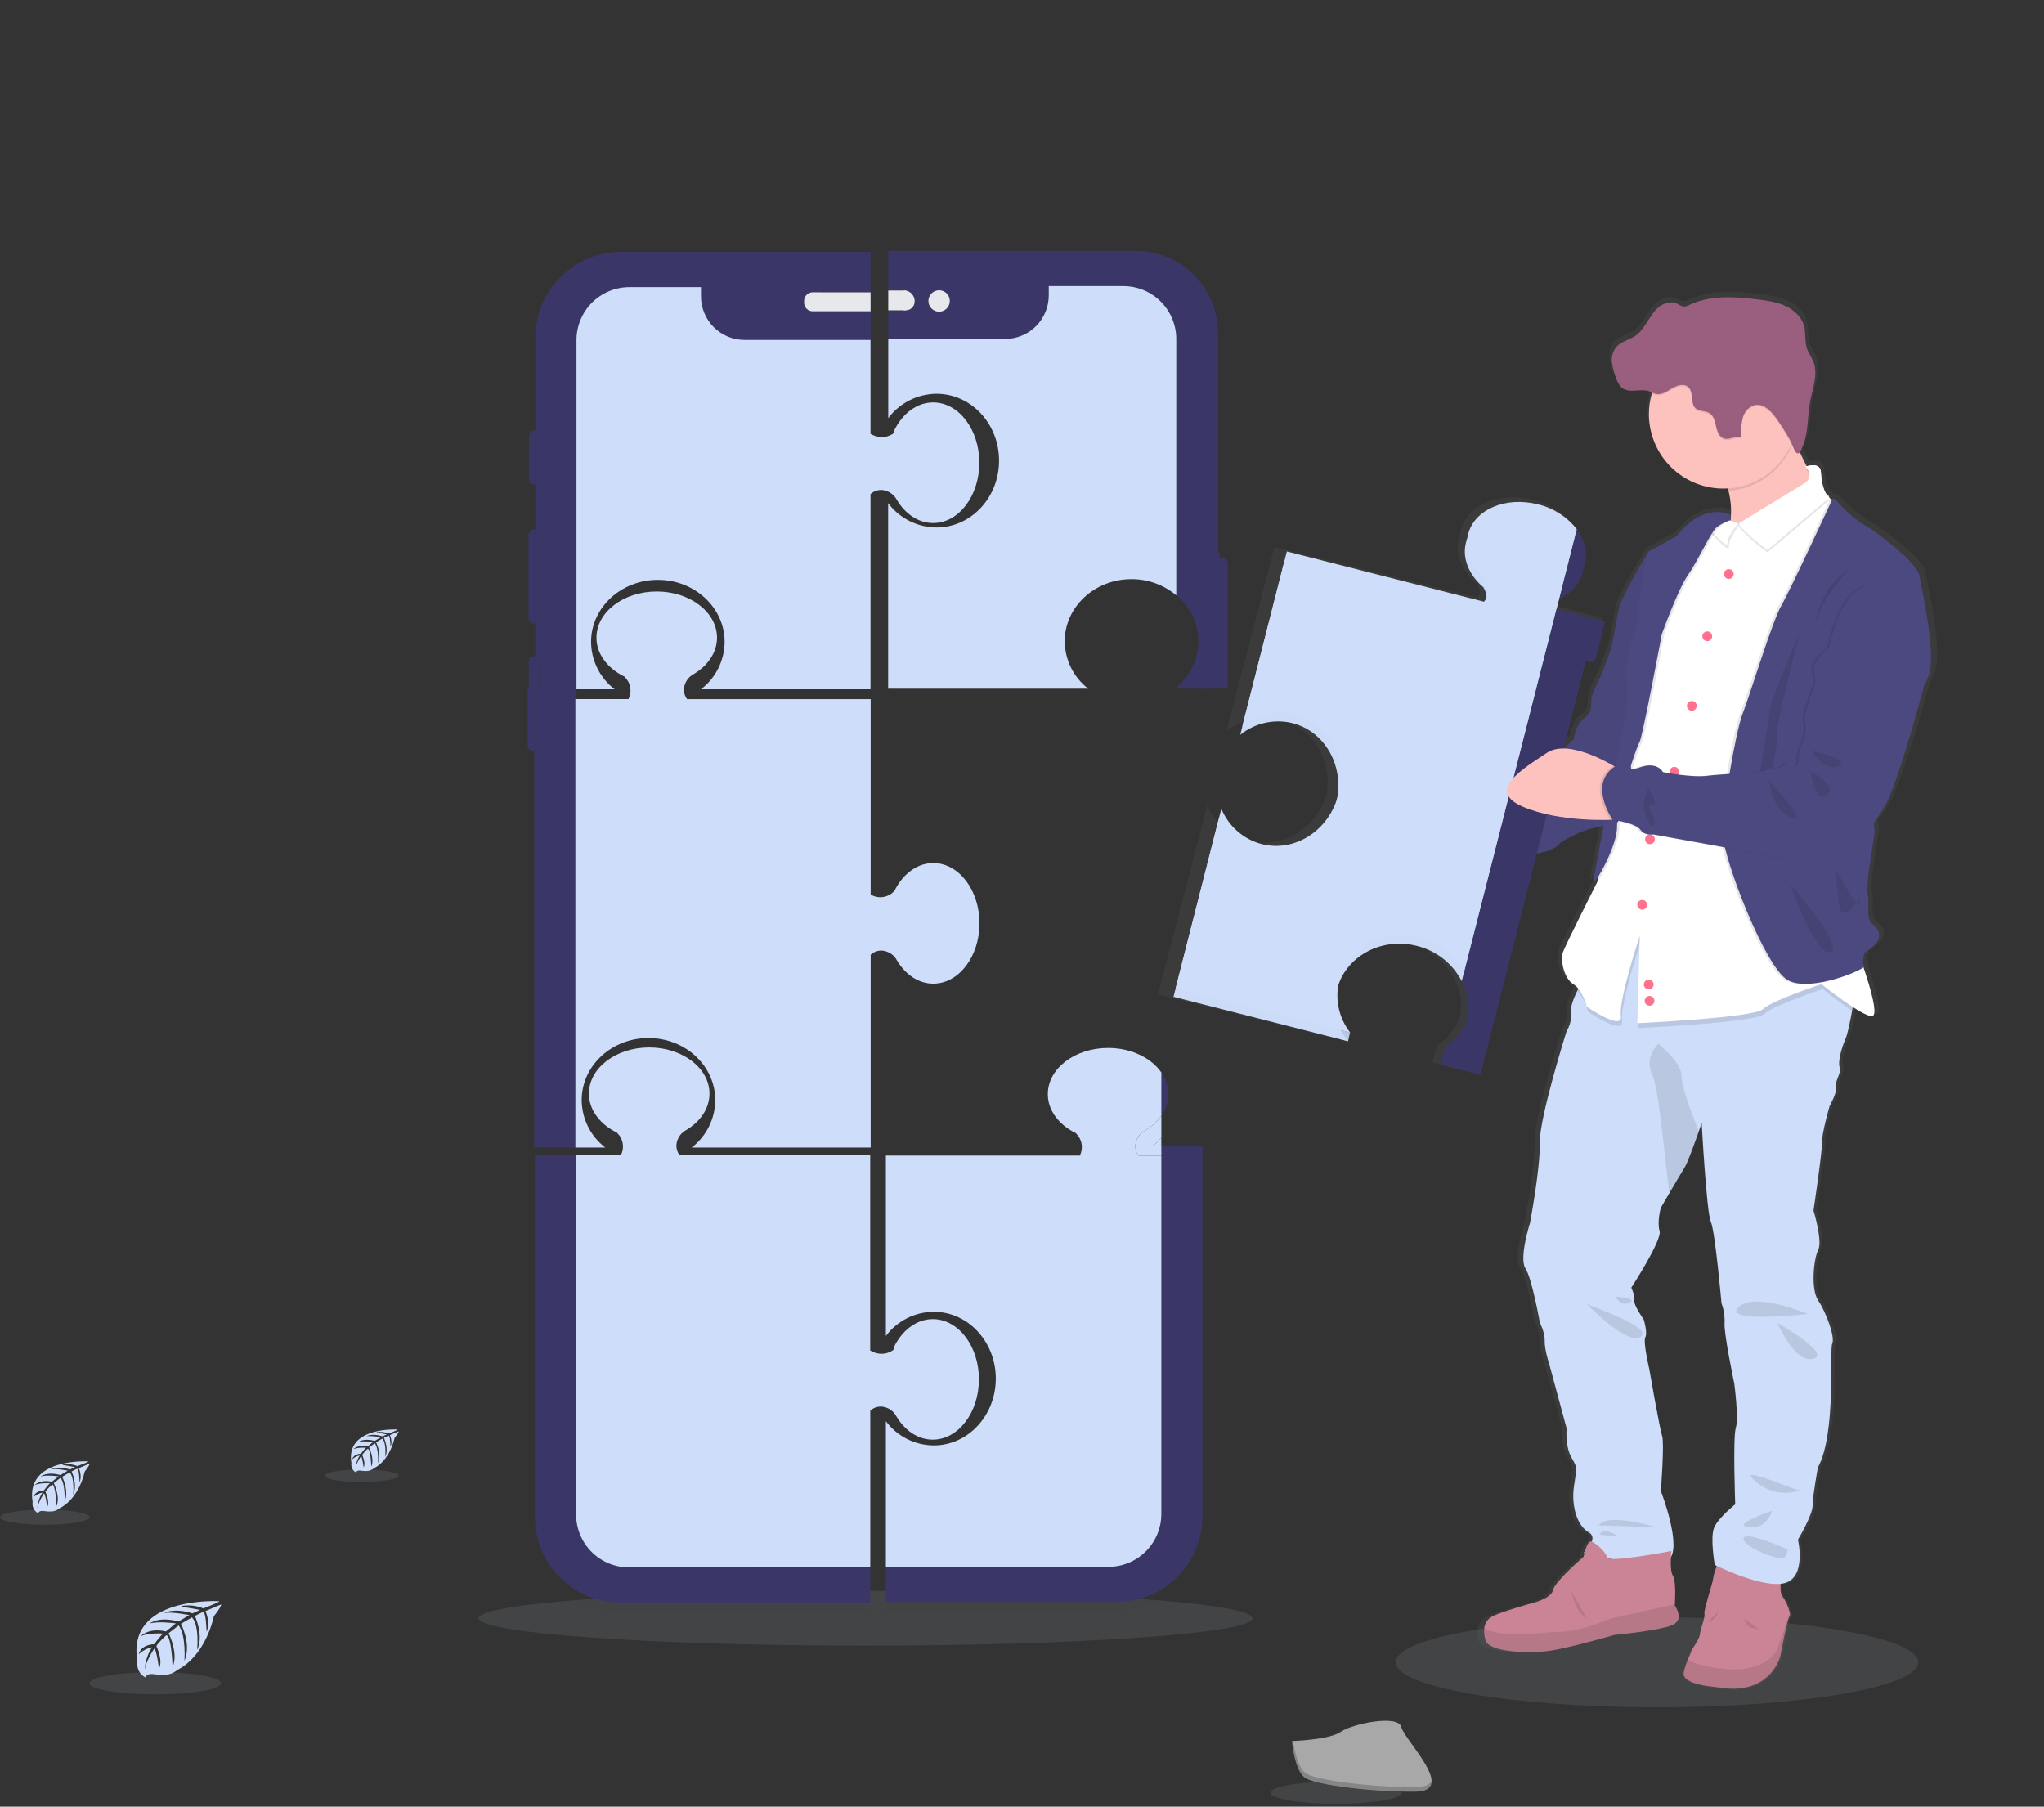 <svg width="551" height="487" viewBox="0 0 551 487" fill="none" xmlns="http://www.w3.org/2000/svg">
<rect x="0" y="0" width="551" height="487" fill="#333333" stroke="none"/>
<g clip-path="url(#clip0)">
<path opacity="0.1" d="M446.653 460.197C485.566 460.197 517.111 454.767 517.111 448.07C517.111 441.372 485.566 435.942 446.653 435.942C407.741 435.942 376.196 441.372 376.196 448.07C376.196 454.767 407.741 460.197 446.653 460.197Z" fill="#CEDDF9"/>
<path opacity="0.1" d="M233.325 443.592C290.935 443.592 337.636 440.287 337.636 436.209C337.636 432.132 290.935 428.826 233.325 428.826C175.716 428.826 129.014 432.132 129.014 436.209C129.014 440.287 175.716 443.592 233.325 443.592Z" fill="#CEDDF9"/>
<g opacity="0.1">
<path opacity="0.1" d="M241.012 384.036C243.288 387.909 246.856 390.405 250.874 390.405C257.737 390.405 263.32 383.129 263.32 374.145C263.32 365.161 257.72 357.944 250.874 357.944C247.644 357.944 244.699 359.557 242.488 362.207C241.65 363.222 240.939 364.335 240.372 365.522L240.254 366.228C240.254 366.228 237.604 368.493 233.995 366.412V313.741H182.598C182.182 313.196 181.908 312.557 181.799 311.88C181.691 311.203 181.751 310.51 181.976 309.862C182.359 308.658 183.188 307.647 184.293 307.034C188.163 304.757 190.664 301.187 190.664 297.166C190.664 290.299 183.386 284.713 174.413 284.713C165.44 284.713 158.162 290.281 158.162 297.166C158.162 300.398 159.78 303.351 162.429 305.563C163.442 306.399 164.552 307.108 165.736 307.674L165.807 307.793C166.585 308.545 167.1 309.527 167.278 310.595C167.456 311.662 167.288 312.758 166.797 313.723H143.617V411.261C143.617 417.395 146.053 423.278 150.388 427.615C154.722 431.952 160.602 434.389 166.732 434.389H234.013V382.631C234.561 382.11 235.243 381.751 235.982 381.594C236.722 381.437 237.49 381.488 238.203 381.741C239.398 382.119 240.403 382.94 241.012 384.036Z" fill="black"/>
<path opacity="0.1" d="M154.511 311.689H162.559C160.603 310.185 159.014 308.254 157.914 306.044C156.814 303.834 156.232 301.402 156.212 298.933C156.212 289.688 164.272 282.199 174.211 282.199C184.151 282.199 192.217 289.688 192.217 298.933C192.197 301.402 191.614 303.834 190.515 306.044C189.415 308.254 187.826 310.185 185.869 311.689H234.113V259.724C234.665 259.208 235.346 258.853 236.085 258.696C236.823 258.539 237.59 258.587 238.304 258.834C239.51 259.215 240.524 260.045 241.137 261.153C243.407 265.025 246.974 267.522 250.999 267.522C257.862 267.522 263.445 260.245 263.445 251.267C263.445 242.289 257.886 235.007 250.999 235.007C247.763 235.007 244.817 236.626 242.606 239.271C241.771 240.287 241.06 241.4 240.491 242.586L240.378 242.657C239.583 243.487 238.531 244.021 237.392 244.173C236.254 244.325 235.097 244.085 234.113 243.493V190.833H184.631C184.215 190.289 183.941 189.649 183.832 188.973C183.724 188.296 183.784 187.603 184.008 186.955C184.39 185.75 185.219 184.737 186.326 184.127C190.196 181.855 192.691 178.279 192.691 174.259C192.691 167.392 185.419 161.806 176.446 161.806C167.473 161.806 160.195 167.374 160.195 174.259C160.195 177.497 161.813 180.444 164.456 182.656C165.471 183.492 166.584 184.203 167.769 184.773L167.84 184.886C168.617 185.638 169.133 186.62 169.311 187.688C169.489 188.755 169.321 189.851 168.83 190.816H154.511V188.147H165.084C163.131 186.645 161.546 184.718 160.447 182.512C159.348 180.307 158.765 177.88 158.743 175.415C158.743 166.17 166.803 158.674 176.748 158.674C186.693 158.674 194.748 166.17 194.748 175.415C194.724 177.885 194.138 180.317 193.034 182.526C191.93 184.736 190.337 186.664 188.376 188.165H234.072V135.565C234.622 135.045 235.305 134.686 236.045 134.529C236.785 134.373 237.554 134.423 238.268 134.675C239.472 135.058 240.483 135.888 241.095 136.994C243.365 140.866 246.939 143.363 250.957 143.363C257.82 143.363 263.403 136.087 263.403 127.103C263.403 118.118 257.844 110.848 250.957 110.848C247.721 110.848 244.776 112.461 242.565 115.112C241.727 116.126 241.016 117.239 240.449 118.427L240.336 119.133C240.336 119.133 237.687 121.398 234.072 119.316V70.257H166.821C160.69 70.257 154.811 72.693 150.476 77.03C146.142 81.368 143.706 87.25 143.706 93.384V118.421H143.357C142.997 118.421 142.652 118.564 142.397 118.819C142.142 119.073 142 119.419 142 119.779V131.639C142.001 131.999 142.145 132.343 142.399 132.598C142.653 132.852 142.997 132.996 143.357 132.997H143.706V145.106H143.25C142.89 145.106 142.544 145.249 142.288 145.504C142.033 145.758 141.888 146.104 141.887 146.464V169.111C141.888 169.472 142.033 169.818 142.288 170.072C142.544 170.327 142.89 170.469 143.25 170.469H143.706V179.365H143.333C142.973 179.365 142.628 179.508 142.373 179.762C142.119 180.017 141.976 180.362 141.976 180.723V188.017H141.679V203.388C141.679 203.566 141.713 203.743 141.781 203.908C141.849 204.073 141.949 204.223 142.075 204.35C142.201 204.476 142.351 204.576 142.516 204.644C142.681 204.712 142.858 204.746 143.037 204.746H143.44V311.689H154.511Z" fill="black"/>
<path opacity="0.1" d="M330.376 154.244C330.376 153.884 330.233 153.538 329.979 153.282C329.724 153.026 329.379 152.882 329.019 152.881H328.201V151.392H327.756V92.239C327.757 89.319 327.183 86.427 326.066 83.728C324.949 81.03 323.312 78.578 321.248 76.513C319.184 74.448 316.734 72.81 314.037 71.692C311.34 70.575 308.45 70.001 305.531 70.001H238.855V115.07C240.378 113.048 242.347 111.404 244.608 110.268C246.87 109.131 249.363 108.532 251.894 108.517C261.205 108.517 268.755 116.588 268.755 126.539C268.755 136.49 261.205 144.561 251.894 144.561C249.363 144.547 246.869 143.948 244.608 142.811C242.346 141.675 240.377 140.031 238.855 138.008V188.016H292.788C290.834 186.508 289.248 184.575 288.151 182.363C287.053 180.151 286.472 177.718 286.453 175.249C286.453 165.992 294.495 158.49 304.423 158.49C308.835 158.466 313.113 160.008 316.495 162.843C318.352 164.327 319.851 166.211 320.881 168.354C321.912 170.497 322.446 172.844 322.446 175.222C322.446 177.6 321.912 179.948 320.881 182.091C319.851 184.233 318.352 186.117 316.495 187.601V187.999H328.201V187.957H330.376V154.244Z" fill="black"/>
<path opacity="0.1" d="M312.471 309.026V303.096C312.716 302.74 312.939 302.369 313.141 301.987C313.935 300.542 314.354 298.922 314.362 297.273C314.36 296.174 314.172 295.083 313.805 294.047C313.481 293.124 313.033 292.25 312.471 291.449C309.739 287.518 304.34 284.837 298.117 284.837C289.138 284.837 281.865 290.406 281.865 297.291C281.865 300.528 283.483 303.476 286.127 305.688C287.142 306.524 288.255 307.235 289.44 307.805L289.511 307.917C290.287 308.67 290.802 309.652 290.98 310.72C291.159 311.787 290.99 312.883 290.501 313.847H238.215V362.474C239.716 360.464 241.662 358.829 243.901 357.698C246.139 356.566 248.609 355.968 251.117 355.951C260.357 355.951 267.843 364.016 267.843 373.961C267.843 383.906 260.357 391.977 251.117 391.977C248.609 391.96 246.139 391.362 243.901 390.23C241.662 389.098 239.716 387.464 238.215 385.454V424.705H298.211C301.987 424.705 305.609 423.207 308.282 420.539C310.955 417.87 312.462 414.251 312.471 410.473V313.865V410.407C312.471 414.191 310.969 417.821 308.295 420.496C305.62 423.172 301.993 424.675 298.211 424.675H238.215V434.163H300.446C306.576 434.163 312.455 431.727 316.79 427.39C321.125 423.052 323.56 417.17 323.56 411.036V313.865V311.315H312.471V309.026Z" fill="black"/>
</g>
<path d="M169.559 422.499C165.777 422.499 162.15 420.996 159.476 418.32C156.802 415.644 155.299 412.015 155.299 408.231V311.369H144.21V408.889C144.21 415.023 146.645 420.906 150.98 425.243C155.315 429.58 161.194 432.017 167.325 432.017H234.605V422.529L169.559 422.499Z" fill="#3A3768"/>
<path d="M238.754 379.369C239.96 379.749 240.972 380.58 241.581 381.688C243.857 385.56 247.425 388.057 251.443 388.057C258.306 388.057 263.889 380.781 263.889 371.796C263.889 362.812 258.312 355.572 251.467 355.572C248.237 355.572 245.291 357.185 243.081 359.835C242.242 360.85 241.532 361.963 240.965 363.15L240.846 363.856C240.846 363.856 238.197 366.121 234.587 364.04V311.369H183.191C182.775 310.824 182.501 310.185 182.392 309.508C182.283 308.831 182.344 308.138 182.568 307.49C182.952 306.286 183.781 305.275 184.886 304.662C188.756 302.385 191.257 298.815 191.257 294.794C191.257 287.927 183.979 282.341 175.006 282.341C166.033 282.341 158.754 287.909 158.754 294.794C158.754 298.026 160.373 300.979 163.022 303.191C164.034 304.027 165.145 304.735 166.329 305.302L166.4 305.421C167.177 306.173 167.693 307.155 167.871 308.223C168.049 309.29 167.88 310.386 167.39 311.351H155.299V408.231C155.299 412.015 156.802 415.644 159.476 418.32C162.15 420.996 165.777 422.499 169.559 422.499H234.605V380.259C235.15 379.746 235.824 379.391 236.556 379.235C237.287 379.078 238.047 379.124 238.754 379.369Z" fill="#CEDDF9"/>
<path d="M144.015 185.597H142.254V188.467H144.015V185.597Z" fill="#3A3768"/>
<path d="M155.104 185.597H145.484V188.467H155.104V185.597Z" fill="#3A3768"/>
<path d="M145.484 185.597H144.015V188.467H145.484V185.597Z" fill="#3A3768"/>
<path d="M143.612 202.326H144.015V188.461H142.237V200.968C142.236 201.148 142.271 201.326 142.34 201.493C142.409 201.659 142.511 201.81 142.639 201.936C142.767 202.063 142.919 202.162 143.086 202.229C143.253 202.296 143.432 202.329 143.612 202.326Z" fill="#3A3768"/>
<path d="M155.104 188.461H145.484V200.968C145.484 201.147 145.449 201.324 145.381 201.489C145.312 201.654 145.211 201.804 145.085 201.93C144.958 202.056 144.808 202.156 144.642 202.224C144.477 202.292 144.3 202.327 144.121 202.326H144.015V309.317H155.104V188.461Z" fill="#3A3768"/>
<path d="M144.015 202.326H144.121C144.3 202.327 144.477 202.292 144.642 202.224C144.808 202.156 144.958 202.056 145.085 201.93C145.211 201.804 145.312 201.654 145.381 201.489C145.449 201.324 145.484 201.147 145.484 200.968V188.461H144.015V202.326Z" fill="#3A3768"/>
<path d="M156.805 296.537C156.805 287.292 164.865 279.803 174.804 279.803C184.743 279.803 192.81 287.292 192.81 296.537C192.793 299.01 192.213 301.447 191.113 303.661C190.013 305.876 188.422 307.81 186.462 309.317H234.706V257.351C235.258 256.836 235.939 256.48 236.678 256.324C237.416 256.167 238.183 256.215 238.896 256.462C240.103 256.843 241.117 257.673 241.729 258.78C243.999 262.653 247.567 265.149 251.591 265.149C258.455 265.149 264.038 257.873 264.038 248.895C264.038 239.917 258.478 232.635 251.591 232.635C248.355 232.635 245.41 234.253 243.199 236.898C242.363 237.914 241.653 239.027 241.083 240.213L240.971 240.284C240.176 241.114 239.123 241.649 237.985 241.801C236.846 241.953 235.69 241.713 234.706 241.121V188.461H185.223C184.808 187.916 184.533 187.277 184.425 186.6C184.316 185.924 184.377 185.23 184.601 184.583C184.982 183.377 185.812 182.365 186.918 181.754C190.789 179.483 193.284 175.907 193.284 171.887C193.284 165.019 186.012 159.433 177.039 159.433C168.065 159.433 160.787 165.002 160.787 171.887C160.787 175.124 162.405 178.072 165.049 180.284C166.064 181.12 167.176 181.831 168.362 182.401L168.433 182.513C169.21 183.266 169.726 184.248 169.904 185.315C170.082 186.383 169.913 187.479 169.423 188.443H155.104V309.317H163.152C161.192 307.81 159.602 305.876 158.502 303.661C157.402 301.447 156.821 299.01 156.805 296.537Z" fill="#CEDDF9"/>
<path d="M145.781 178.107C145.781 177.928 145.745 177.751 145.677 177.586C145.608 177.421 145.508 177.271 145.381 177.145C145.254 177.019 145.104 176.919 144.939 176.851C144.773 176.783 144.596 176.748 144.418 176.749H144.311V185.597H145.781V178.107Z" fill="#3A3768"/>
<path d="M144.258 116.037H143.961C143.783 116.037 143.607 116.072 143.442 116.14C143.277 116.208 143.128 116.308 143.002 116.434C142.876 116.561 142.776 116.71 142.707 116.875C142.639 117.04 142.604 117.216 142.604 117.395V129.255C142.606 129.615 142.749 129.959 143.003 130.214C143.257 130.468 143.602 130.611 143.961 130.613H144.311V116.043L144.258 116.037Z" fill="#3A3768"/>
<path d="M143.855 142.71C143.494 142.71 143.148 142.853 142.893 143.108C142.637 143.362 142.493 143.708 142.491 144.068V166.715C142.493 167.076 142.637 167.422 142.893 167.676C143.148 167.931 143.494 168.073 143.855 168.073H144.311V142.71H143.855Z" fill="#3A3768"/>
<path d="M144.311 176.945H143.926C143.566 176.945 143.221 177.088 142.966 177.343C142.711 177.597 142.568 177.943 142.568 178.303V185.793H144.347L144.311 176.945Z" fill="#3A3768"/>
<path d="M144.311 91.006V116.043C144.661 116.055 144.993 116.203 145.236 116.455C145.479 116.707 145.615 117.044 145.615 117.395V129.255C145.614 129.605 145.477 129.941 145.234 130.193C144.991 130.445 144.661 130.593 144.311 130.607V142.716H144.518C144.697 142.716 144.873 142.751 145.038 142.82C145.202 142.888 145.352 142.988 145.478 143.114C145.604 143.24 145.704 143.39 145.772 143.555C145.84 143.719 145.876 143.896 145.876 144.074V166.721C145.876 167.082 145.733 167.427 145.478 167.682C145.224 167.936 144.878 168.079 144.518 168.079H144.299V176.975H144.406C144.766 176.975 145.112 177.117 145.368 177.372C145.623 177.626 145.767 177.972 145.769 178.333V185.793H155.388V91.682C155.388 87.899 156.89 84.27 159.563 81.595C162.236 78.919 165.861 77.415 169.642 77.414H188.969V79.893C188.969 83.008 190.206 85.996 192.408 88.2C194.61 90.403 197.596 91.64 200.71 91.64H234.712V83.884H219.059C218.454 83.881 217.874 83.639 217.445 83.212C217.016 82.785 216.772 82.206 216.766 81.601V81.103C216.767 80.494 217.009 79.912 217.439 79.481C217.869 79.051 218.452 78.809 219.059 78.808H234.682V67.884H167.413C161.286 67.887 155.411 70.325 151.079 74.66C146.747 78.996 144.312 84.875 144.311 91.006Z" fill="#3A3768"/>
<path d="M145.615 129.249V117.389C145.615 117.038 145.479 116.701 145.236 116.449C144.993 116.197 144.661 116.049 144.311 116.037V130.595C144.66 130.581 144.989 130.434 145.232 130.183C145.475 129.933 145.612 129.598 145.615 129.249Z" fill="#3A3768"/>
<path d="M145.887 166.715V144.068C145.887 143.89 145.852 143.713 145.784 143.549C145.716 143.384 145.616 143.234 145.49 143.108C145.364 142.982 145.214 142.882 145.05 142.814C144.885 142.745 144.708 142.71 144.53 142.71H144.311V168.073H144.518C144.698 168.075 144.875 168.041 145.041 167.973C145.207 167.906 145.358 167.806 145.486 167.68C145.613 167.554 145.714 167.403 145.783 167.238C145.852 167.072 145.887 166.895 145.887 166.715Z" fill="#3A3768"/>
<path d="M159.335 173.043C159.335 163.798 167.396 156.302 177.341 156.302C187.286 156.302 195.34 163.798 195.34 173.043C195.317 175.513 194.731 177.945 193.627 180.154C192.523 182.363 190.93 184.292 188.969 185.793H234.665V133.193C235.214 132.672 235.897 132.314 236.638 132.157C237.378 132 238.147 132.051 238.861 132.303C240.065 132.686 241.076 133.516 241.688 134.622C243.958 138.494 247.532 140.991 251.55 140.991C258.413 140.991 263.996 133.714 263.996 124.73C263.996 115.746 258.437 108.476 251.55 108.476C248.314 108.476 245.368 110.089 243.158 112.74C242.319 113.754 241.609 114.867 241.042 116.055L240.929 116.76C240.929 116.76 238.28 119.026 234.665 116.944V91.623H200.68C197.572 91.615 194.593 90.374 192.397 88.171C190.202 85.969 188.969 82.985 188.969 79.875V77.396H169.654C167.78 77.397 165.925 77.767 164.195 78.486C162.464 79.204 160.892 80.257 159.568 81.584C158.244 82.91 157.195 84.485 156.48 86.218C155.765 87.95 155.398 89.807 155.4 91.682V185.793H165.677C163.722 184.289 162.134 182.359 161.036 180.15C159.937 177.941 159.355 175.51 159.335 173.043Z" fill="#CEDDF9"/>
<path d="M219.059 78.79C218.452 78.791 217.869 79.034 217.439 79.464C217.009 79.894 216.767 80.477 216.766 81.085V81.601C216.767 82.209 217.009 82.793 217.439 83.224C217.868 83.655 218.451 83.898 219.059 83.901H234.682V78.808L219.059 78.79Z" fill="#E6E8EC"/>
<path d="M324.793 150.437V185.638H328.794V149.02H326.63C325.617 149.02 324.793 149.655 324.793 150.437Z" fill="#3A3768"/>
<path d="M244.189 67.629H239.447V78.303H244.189V67.629Z" fill="#3A3768"/>
<path d="M244.189 83.641H239.447V91.35H244.189V83.641Z" fill="#3A3768"/>
<path d="M244.189 78.303H239.447V83.641H244.189V78.303Z" fill="#E6E8EC"/>
<path d="M329.611 150.508H328.497V185.597H330.969V151.872C330.969 151.512 330.826 151.166 330.571 150.91C330.317 150.654 329.972 150.51 329.611 150.508Z" fill="#3A3768"/>
<path d="M244.183 78.303C245.445 78.588 246.554 80.889 246.554 80.889V81.387C246.554 81.387 245.439 83.682 244.183 83.641V91.35H270.966C274.08 91.348 277.067 90.109 279.268 87.905C281.47 85.701 282.707 82.712 282.707 79.596V77.117H302.858C306.633 77.125 310.251 78.631 312.918 81.305C315.585 83.979 317.082 87.602 317.082 91.379V160.471C318.939 161.955 320.438 163.839 321.468 165.982C322.498 168.125 323.033 170.472 323.033 172.85C323.033 175.228 322.498 177.576 321.468 179.719C320.438 181.861 318.939 183.745 317.082 185.229V185.627H325.38V150.823C325.38 150.8 325.384 150.777 325.393 150.756C325.402 150.734 325.416 150.715 325.432 150.699C325.449 150.683 325.468 150.67 325.49 150.662C325.511 150.654 325.534 150.65 325.558 150.651H328.343V89.867C328.344 86.947 327.77 84.055 326.653 81.356C325.536 78.658 323.899 76.206 321.835 74.141C319.771 72.076 317.321 70.438 314.624 69.32C311.927 68.203 309.037 67.629 306.118 67.629H243.596V78.303H244.183ZM253.156 78.25C253.727 78.25 254.285 78.419 254.76 78.737C255.234 79.054 255.604 79.505 255.823 80.033C256.041 80.561 256.098 81.141 255.987 81.701C255.876 82.262 255.601 82.776 255.197 83.18C254.793 83.584 254.279 83.859 253.719 83.971C253.159 84.082 252.579 84.025 252.052 83.806C251.524 83.588 251.073 83.217 250.756 82.743C250.439 82.268 250.27 81.709 250.27 81.138C250.27 80.372 250.574 79.638 251.115 79.096C251.656 78.554 252.391 78.25 253.156 78.25Z" fill="#3A3768"/>
<path d="M252.457 106.139C261.768 106.139 269.318 114.21 269.318 124.161C269.318 134.112 261.768 142.183 252.457 142.183C249.926 142.169 247.432 141.57 245.171 140.433C242.909 139.297 240.94 137.653 239.418 135.63V185.638H293.351C291.397 184.13 289.811 182.197 288.714 179.985C287.616 177.773 287.036 175.34 287.016 172.871C287.016 163.614 295.058 156.112 304.986 156.112C309.409 156.082 313.699 157.627 317.088 160.471V91.379C317.088 87.602 315.591 83.979 312.924 81.305C310.257 78.631 306.639 77.125 302.864 77.117H282.713V79.596C282.713 82.712 281.476 85.701 279.274 87.905C277.073 90.109 274.086 91.348 270.972 91.35H239.447V112.698C240.967 110.679 242.931 109.036 245.187 107.899C247.443 106.762 249.931 106.159 252.457 106.139Z" fill="#CEDDF9"/>
<path d="M244.183 83.641C244.792 83.641 245.377 83.408 245.819 82.988C246.26 82.569 246.523 81.995 246.554 81.387V80.889C246.485 80.262 246.218 79.673 245.792 79.208C245.365 78.743 244.802 78.426 244.183 78.303H243.59V83.641H244.183Z" fill="#E6E8EC"/>
<path d="M253.619 83.976C255.192 83.72 256.261 82.237 256.005 80.662C255.75 79.088 254.267 78.019 252.694 78.275C251.12 78.53 250.052 80.014 250.307 81.588C250.563 83.162 252.045 84.231 253.619 83.976Z" fill="#E6E8EC"/>
<path d="M313.064 306.654V300.724C314.293 299.031 314.954 296.993 314.954 294.901C314.954 292.809 314.293 290.77 313.064 289.077V306.654Z" fill="#3A3768"/>
<path d="M324.153 308.943H313.064V311.493H324.153V308.943Z" fill="#3A3768"/>
<path d="M308.589 304.78C307.484 305.392 306.655 306.404 306.272 307.609C306.046 308.257 305.985 308.952 306.094 309.629C306.203 310.307 306.477 310.948 306.894 311.493H313.064V308.943H310.693C311.553 308.255 312.346 307.489 313.064 306.654V300.724C311.884 302.385 310.357 303.769 308.589 304.78Z" fill="#CEDDF9"/>
<path d="M310.681 308.943H313.052V306.654C312.334 307.489 311.541 308.255 310.681 308.943Z" fill="#CEDDF9"/>
<path d="M314.954 294.913C314.94 292.823 314.28 290.789 313.064 289.089V300.73C314.277 299.032 314.937 297 314.954 294.913Z" fill="#3A3768"/>
<path d="M324.153 311.493V408.694C324.153 414.827 321.718 420.71 317.383 425.047C313.048 429.384 307.169 431.821 301.038 431.821H238.807V422.333H298.804C302.586 422.333 306.213 420.83 308.887 418.154C311.562 415.478 313.064 411.849 313.064 408.065V311.493H324.153Z" fill="#3A3768"/>
<path d="M306.272 307.609C306.655 306.404 307.484 305.392 308.589 304.78C310.357 303.771 311.883 302.389 313.064 300.73V289.089C310.332 285.158 304.932 282.477 298.709 282.477C289.73 282.477 282.458 288.046 282.458 294.93C282.458 298.168 284.076 301.115 286.719 303.327C287.735 304.164 288.847 304.874 290.032 305.444L290.104 305.557C290.88 306.31 291.395 307.292 291.573 308.359C291.751 309.426 291.583 310.523 291.093 311.487H238.807V360.114C240.309 358.104 242.255 356.469 244.494 355.337C246.732 354.206 249.202 353.608 251.71 353.591C260.95 353.591 268.435 361.656 268.435 371.601C268.435 381.546 260.95 389.616 251.71 389.616C249.202 389.599 246.732 389.002 244.494 387.87C242.255 386.738 240.309 385.103 238.807 383.093V422.345H298.804C302.58 422.345 306.201 420.846 308.875 418.178C311.548 415.51 313.054 411.89 313.064 408.112V311.493H306.912C306.492 310.949 306.214 310.31 306.102 309.632C305.991 308.954 306.049 308.259 306.272 307.609Z" fill="#CEDDF9"/>
<path d="M419.035 160.352C422.342 158.864 424.789 156.356 425.625 153.141C425.726 152.752 425.802 152.355 425.85 151.955C425.998 151.585 426.125 151.207 426.23 150.823C427.065 147.597 426.147 144.258 423.966 141.406L419.633 158.01L419.035 160.352Z" fill="url(#paint0_linear)"/>
<path d="M519.043 154.12C518.367 150.153 505.85 141.56 505.85 141.56C505.85 141.56 500.32 138.595 497.392 135.167C495.52 132.985 494.933 133.009 494.755 133.305C494.634 133.228 494.495 133.181 494.352 133.169C494.233 133.086 494.121 133.009 494.014 132.92C494.031 132.752 493.995 132.584 493.911 132.438C493.827 132.292 493.699 132.176 493.546 132.107C493.404 132.024 493.261 131.918 493.119 131.817C492.171 130.222 491.833 127.962 491.72 125.993C491.578 123.509 488.757 124.131 487.791 124.41C487.127 123.165 486.481 121.872 485.871 120.579C486.141 120.16 486.365 119.712 486.54 119.245C488.283 115.456 487.904 111.109 488.662 107.1C489.208 104.2 490.345 101.17 490.12 98.347C490.12 98.282 490.12 98.211 490.12 98.14C490.12 98.14 490.12 98.169 490.12 98.181C490.059 97.474 489.897 96.779 489.64 96.118C489.136 94.849 488.259 93.746 487.862 92.435C487.228 90.519 487.631 88.408 487.104 86.469C486.446 84.014 484.371 82.117 482.024 81.031C479.677 79.946 477.064 79.573 474.491 79.252C468.061 78.446 461.227 77.965 455.36 80.67C454.822 80.989 454.207 81.155 453.582 81.15C453.003 80.99 452.454 80.736 451.958 80.397C450.381 79.614 448.402 80.112 446.991 81.156C445.581 82.2 444.62 83.706 443.69 85.165C442.759 86.623 441.74 88.13 440.282 89.084C438.569 90.229 436.305 90.614 434.948 92.156C434.343 92.887 433.961 93.776 433.846 94.718C433.846 94.718 433.846 94.688 433.846 94.677C433.84 94.789 433.84 94.902 433.846 95.014C433.846 95.103 433.846 95.198 433.846 95.287C433.846 95.376 433.846 95.436 433.846 95.507C433.846 95.762 433.846 96.011 433.846 96.26C434.035 97.709 434.42 99.125 434.989 100.47C435.263 101.474 435.799 102.387 436.542 103.115C438.605 104.793 441.876 103.21 444.366 104.147C444.585 104.224 444.792 104.325 445 104.42C445 104.515 444.935 104.609 444.905 104.71C444.372 106.522 444.102 108.402 444.105 110.29C444.105 121.427 453.345 130.453 464.742 130.453C465.169 130.453 465.589 130.453 466.01 130.405C466.069 130.625 466.135 130.85 466.188 131.064C466.822 133.524 467.023 136.077 466.781 138.607L466.656 137.504C466.379 137.371 466.092 137.262 465.797 137.178C464.972 136.903 464.106 136.77 463.236 136.786C460.433 136.751 456.213 137.877 451.709 143.345C451.709 143.345 445.96 146.541 444.271 147.312C444.132 147.396 444.023 147.52 443.957 147.668C443.957 147.668 436.27 159.285 435.475 163.703C434.681 168.121 433.697 173.191 433.697 173.191C433.697 173.191 431.777 178.92 430.538 181.458C429.3 183.996 428.168 186.415 428.061 187.518C427.954 188.621 428.511 191.041 426.141 192.583C423.77 194.124 423.177 198.311 423.177 198.311C423.177 198.311 421.992 199.426 420.315 200.837H420.255L426.449 177.075L427.557 177.354C427.822 177.42 428.101 177.408 428.359 177.32C428.618 177.231 428.846 177.07 429.015 176.856C429.13 176.711 429.213 176.543 429.258 176.364L430.509 171.549L431.013 169.633L431.113 169.242L431.842 166.449L429.377 165.856L426.49 165.138L418.335 163.08L419.046 160.352L419.639 158.04L423.367 143.724L423.96 141.418C421.589 138.346 417.814 135.849 413.173 134.693C404.224 132.469 395.559 136.086 393.816 142.77C393.713 143.159 393.636 143.556 393.585 143.956C393.435 144.322 393.31 144.699 393.212 145.082C392.91 146.243 392.829 147.45 392.975 148.64C392.998 148.834 393.028 149.032 393.063 149.233C393.419 151.08 394.196 152.819 395.333 154.316C396.134 155.385 397.064 156.351 398.101 157.192L398.143 157.322C398.583 158.042 398.848 158.854 398.919 159.694C398.919 159.813 398.919 159.937 398.919 160.062C398.72 160.42 398.482 160.754 398.208 161.058L343.528 147.46L342.935 149.767L330.619 197.119C332.224 195.884 334.028 194.932 335.953 194.302C336.709 194.052 337.481 193.854 338.265 193.709L338.543 193.662C340.747 193.304 343.002 193.396 345.169 193.935C352.08 195.654 356.857 201.543 357.746 208.469C357.861 209.344 357.91 210.226 357.894 211.108C357.877 212.234 357.758 213.355 357.538 214.459C354.575 223.461 345.471 228.899 336.629 226.699C334.151 226.073 331.85 224.883 329.907 223.222C327.964 221.561 326.431 219.473 325.427 217.121L324.834 219.434L312.127 268.031L360.555 280.081L361.077 277.751H361.154C359.719 275.973 358.679 273.911 358.103 271.7C357.527 269.49 357.427 267.182 357.811 264.93C357.811 264.853 357.858 264.782 357.888 264.705C357.947 264.533 358.013 264.367 358.078 264.201C358.409 263.389 358.806 262.606 359.263 261.858C359.5 261.473 359.749 261.099 360.016 260.737C360.182 260.512 360.354 260.293 360.531 260.079C361.384 259.046 362.357 258.118 363.43 257.316L363.773 257.067C364.165 256.788 364.568 256.521 364.959 256.272C365.202 256.13 365.451 255.987 365.7 255.857C368.568 254.341 371.773 253.576 375.016 253.633C376.575 253.654 378.126 253.853 379.639 254.226C384.312 255.349 388.392 258.187 391.072 262.178C391.427 262.713 391.751 263.268 392.044 263.839C392.917 265.533 393.484 267.368 393.721 269.259C393.907 270.769 393.867 272.298 393.603 273.795C392.451 277.112 390.249 279.962 387.332 281.914L386.74 284.143H386.805L386.716 284.209L386.123 286.433L397.183 289.184L412.847 229.26C417.073 228.768 419.236 226.888 419.236 226.616C419.236 226.343 424.315 223.526 427.131 222.755C428.529 222.375 430.147 222.103 431.433 221.83C429.916 229.367 428.47 236.655 428.6 237.082C428.642 237.248 428.914 236.987 429.329 236.418C429.289 236.637 429.271 236.859 429.276 237.082C429.276 237.195 429.436 237.112 429.643 236.881L429.614 237.023C429.614 237.023 420.819 254.048 420.131 255.999C419.444 257.95 420.297 262.943 423.005 264.598C423.531 264.93 423.999 265.344 424.392 265.825L424.072 266.46C423.065 268.506 422.17 270.783 422.33 272.2C422.542 273.994 422.122 275.806 421.144 277.324C421.144 277.324 413.529 300.872 413.7 307.65C413.872 314.429 410.992 329.301 410.992 329.301C410.992 329.301 407.863 338.884 409.724 341.612C411.585 344.34 413.7 356.242 413.7 356.242C413.7 356.242 415.141 358.97 415.052 361.282C414.963 363.595 416.409 367.806 416.409 367.806L421.15 384.908C421.15 384.908 420.641 389.456 422.419 392.676C424.197 395.896 424.025 394.906 423.177 400.528C422.33 406.15 424.197 411.35 427.237 412.981C428.423 413.622 428.482 414.6 428.114 415.555C427.338 415.252 426.692 416.859 426.307 418.158L425.916 418.532L426.176 418.597C426.01 419.19 425.916 419.688 425.916 419.688C425.916 419.688 417.968 426.3 417.458 428.696C416.948 431.092 411.365 432.331 411.365 432.331C411.365 432.331 402.908 434.644 400.697 435.8C400.064 436.088 399.517 436.535 399.108 437.097C398.699 437.659 398.442 438.318 398.362 439.008C398.263 440.097 398.367 441.195 398.67 442.246C399.512 445.632 411.353 445.964 417.043 445.057C422.733 444.15 434.462 440.841 434.462 440.841C434.462 440.841 446.813 439.655 450.464 438.196C454.115 436.737 451.223 432.906 451.223 432.906C451.223 432.906 451.223 432.782 451.223 432.55C451.312 431.169 451.567 426.158 450.689 424.841C450.032 423.821 450.049 421.283 450.144 419.67C452.616 415.223 447.311 401.88 447.311 401.88C447.311 401.88 448.325 388.834 447.649 386.924C446.973 385.015 444.093 368.825 444.093 368.825C444.093 368.825 442.315 361.472 442.996 360.233C443.678 358.993 442.57 355.435 442.57 355.435C442.57 355.435 439.672 351.48 439.932 350.235C440.193 348.989 439.085 346.765 439.085 346.765C439.085 346.765 447.714 333.873 446.95 331.478C446.185 329.082 447.293 325.198 447.293 325.198C447.293 325.198 448.378 323.371 449.664 321.183C451.264 318.503 453.22 315.294 453.86 314.292C454.69 313.017 456.687 307.591 457.802 304.466C458.276 303.138 458.596 302.224 458.596 302.224C458.596 302.224 459.947 326.538 461.132 328.999C462.318 331.46 464.096 351.065 464.096 351.065C464.753 352.805 465.042 354.663 464.943 356.52C464.777 359.574 467.652 372.882 467.652 372.882C467.652 372.882 468.92 382.299 468.073 384.777C467.225 387.256 467.907 405.533 467.907 405.533C467.907 405.533 463.254 409.091 462.069 411.813C460.883 414.535 462.235 421.977 462.235 421.977L462.78 422.232C462.344 423.266 462.02 424.343 461.814 425.446C461.648 427.018 459.105 434.128 459.36 435.118C459.615 436.109 458.264 439.168 458.092 440.734C457.92 442.3 455.81 444.618 455.638 445.448C455.371 446.191 455.06 446.918 454.708 447.625C454.248 448.71 453.881 449.833 453.611 450.981C452.764 454.456 462.827 455.031 462.827 455.031C477.716 457.759 480.424 446.605 480.424 446.605C480.424 446.605 482.285 436.69 482.961 435.931C483.043 435.79 483.096 435.633 483.115 435.471C483.135 435.309 483.12 435.144 483.073 434.988C482.687 433.301 481.956 431.712 480.928 430.321C480.454 429.769 480.424 428.352 480.501 427.083C480.932 427.041 481.358 426.962 481.775 426.846C487.779 425.114 485.331 415.11 485.331 415.11C485.331 415.11 489.391 408.504 489.391 405.942C489.391 403.38 490.831 395.529 490.831 395.529C495.994 386.272 493.961 363.797 494.808 361.976C495.656 360.156 493.03 353.383 490.914 350.324C488.799 347.264 489.646 339.003 490.914 336.607C492.183 334.211 489.646 325.933 489.646 325.933C489.646 325.933 492.1 309.922 492.017 307.419C491.934 304.917 494.133 297.587 494.133 297.587C494.133 297.587 496.331 293.786 495.822 292.629C495.312 291.473 497.511 288.478 496.924 287.174C496.337 285.869 497.428 281.801 498.53 279.405C499.093 278.178 499.793 274.798 500.308 271.791C500.368 271.459 500.427 271.127 500.48 270.801C502.946 272.36 505.222 273.523 506.028 273.208C507.539 272.615 505.133 264.906 503.485 260.103C503.77 259.889 503.888 259.729 503.77 259.658C502.756 258.994 503.882 256.017 503.882 256.017C509.862 252.494 507.829 249.85 505.915 248.308C504.001 246.766 505.239 242.378 504.67 240.599C504.101 238.82 505.352 230.796 506.366 224.955C506.576 223.686 506.566 222.39 506.336 221.124C507.42 219.47 508.541 217.738 509.524 216.137C512.903 210.628 520.122 184.405 520.122 184.405L520.074 184.269C520.779 182.875 521.307 181.742 521.591 180.989C523.778 175.296 519.719 158.099 519.043 154.12ZM466.484 139.022L466.638 138.951C466.638 138.992 466.638 139.034 466.638 139.075L466.484 139.022ZM433.668 420.317C433.299 420.319 432.934 420.247 432.595 420.103L433.668 420.317Z" fill="url(#paint1_linear)"/>
<path d="M371.01 229.195C375.888 231.045 387.226 231.247 392.263 231.247C393.792 231.247 394.741 231.247 394.741 231.247L397.971 224.664L394.741 219.179C394.741 219.179 391.777 218.361 387.842 217.649C382.034 216.605 374.086 215.787 370.299 218.135C363.945 222.067 364.656 226.782 371.01 229.195Z" fill="#FEC2BE"/>
<path opacity="0.1" d="M392.257 231.247C393.786 231.247 394.735 231.247 394.735 231.247L397.965 224.664L394.741 219.179C394.741 219.179 391.777 218.361 387.842 217.649C391.036 219.998 398.718 225.109 392.257 231.247Z" fill="black"/>
<path d="M445.758 150.461L444.336 148.812C444.336 148.812 436.993 160.435 436.222 164.824C435.452 169.212 434.444 174.253 434.444 174.253C434.444 174.253 432.583 179.957 431.374 182.478C430.165 184.998 429.075 187.412 428.968 188.509C428.861 189.606 429.406 192.019 427.101 193.555C424.795 195.091 424.256 199.26 424.256 199.26C424.256 199.26 415.923 207.372 411.537 207.562C407.151 207.752 394.551 209.976 394.99 212.17C395.428 214.364 389.733 215.674 387.427 216.226C385.122 216.777 402.244 223.342 392.251 231.798C392.251 231.798 398.605 233.115 399.263 234.645C399.921 236.175 406.606 233.773 406.606 233.773C406.606 233.773 408.034 230.369 412.966 230.15C417.897 229.93 420.416 227.736 420.416 227.41C420.416 227.084 425.347 224.338 428.12 223.573C430.894 222.808 434.474 222.476 434.586 221.705C434.699 220.934 451.027 150.431 451.027 150.431L445.758 150.461Z" fill="#4C4981"/>
<path opacity="0.05" d="M445.758 150.461L444.336 148.812C444.336 148.812 436.993 160.435 436.222 164.824C435.452 169.212 434.444 174.253 434.444 174.253C434.444 174.253 432.583 179.957 431.374 182.478C430.165 184.998 429.075 187.412 428.968 188.509C428.861 189.606 429.406 192.019 427.101 193.555C424.795 195.091 424.256 199.26 424.256 199.26C424.256 199.26 415.923 207.372 411.537 207.562C407.151 207.752 394.551 209.976 394.99 212.17C395.428 214.364 389.733 215.674 387.427 216.226C385.122 216.777 402.244 223.342 392.251 231.798C392.251 231.798 398.605 233.115 399.263 234.645C399.921 236.175 406.606 233.773 406.606 233.773C406.606 233.773 408.034 230.369 412.966 230.15C417.897 229.93 420.416 227.736 420.416 227.41C420.416 227.084 425.347 224.338 428.12 223.573C430.894 222.808 434.474 222.476 434.586 221.705C434.699 220.934 451.027 150.431 451.027 150.431L445.758 150.461Z" fill="black"/>
<path d="M462.827 454.765C477.295 457.481 479.926 446.374 479.926 446.374C479.926 446.374 481.734 436.506 482.392 435.765C482.474 435.624 482.526 435.469 482.545 435.308C482.565 435.147 482.551 434.983 482.504 434.828C482.125 433.155 481.415 431.574 480.418 430.178C479.517 429.111 480.252 424.669 480.252 424.669L463.485 420.394C463.485 420.394 462.004 423.762 461.844 425.328C461.684 426.893 459.212 433.962 459.473 434.952C459.734 435.942 458.406 438.979 458.24 440.544C458.074 442.11 456.024 444.411 455.869 445.229C455.611 445.97 455.309 446.695 454.963 447.399C454.518 448.482 454.161 449.598 453.896 450.738C453.048 454.189 462.827 454.765 462.827 454.765Z" fill="#CA8496"/>
<path opacity="0.1" d="M462.827 454.765C477.295 457.481 479.926 446.374 479.926 446.374C479.926 446.374 481.734 436.506 482.392 435.765C482.474 435.624 482.526 435.469 482.545 435.308C482.565 435.147 482.551 434.983 482.504 434.828L479.019 444.814C479.019 444.814 476.145 450.815 465.459 449.914C459.378 449.398 456.385 448.271 454.933 447.394C454.488 448.476 454.131 449.592 453.866 450.732C453.048 454.189 462.827 454.765 462.827 454.765Z" fill="black"/>
<path opacity="0.1" d="M474.088 439.139C474.088 439.139 470.473 439.222 470.224 436.263L474.088 439.139Z" fill="black"/>
<path d="M361.622 277.727L363.916 278.314L363.412 280.645L361.284 280.105L361.622 277.727Z" fill="#CEDDF9"/>
<path opacity="0.1" d="M361.622 277.727L363.916 278.314L363.412 280.645L361.284 280.105L361.622 277.727Z" fill="black"/>
<path d="M429.694 169.218L428.987 171.999L431.382 172.609L432.089 169.828L429.694 169.218Z" fill="#3A3768"/>
<path d="M418.942 166.477L418.234 169.258L426.177 171.281L426.885 168.499L418.942 166.477Z" fill="#3A3768"/>
<path d="M426.881 168.506L426.173 171.287L428.982 172.003L429.689 169.221L426.881 168.506Z" fill="#3A3768"/>
<path d="M419.064 166.117C418.874 166.205 418.691 166.3 418.507 166.377L418.969 166.496L418.258 169.277L414.744 168.382C414.477 167.751 414.37 167.064 414.434 166.382C414.497 165.701 414.727 165.045 415.105 164.474C415.774 163.393 416.837 162.615 418.068 162.303C418.821 162.087 419.556 161.813 420.267 161.485L419.064 166.117Z" fill="#CEDDF9"/>
<path d="M427.451 178.125L428.523 178.404C428.696 178.448 428.877 178.458 429.054 178.432C429.231 178.407 429.401 178.347 429.555 178.255C429.708 178.164 429.842 178.043 429.949 177.899C430.056 177.756 430.133 177.593 430.177 177.419L431.374 172.628L429.003 172.035L427.451 178.125Z" fill="#3A3768"/>
<path d="M426.633 154.31C425.815 157.512 423.438 160.008 420.226 161.485L424.434 144.94C426.567 147.781 427.462 151.107 426.633 154.31Z" fill="#3A3768"/>
<path d="M425.957 177.745C425.609 177.656 425.311 177.432 425.128 177.123C424.944 176.814 424.891 176.445 424.979 176.097L426.2 171.299L418.258 169.277L394.035 264.479C395.797 267.91 396.244 271.866 395.293 275.603C394.343 279.341 392.059 282.602 388.873 284.772L388.31 286.99L399.055 289.747L427.451 178.149L425.957 177.745Z" fill="#3A3768"/>
<path d="M424.979 176.097C424.891 176.445 424.944 176.814 425.128 177.123C425.311 177.432 425.609 177.656 425.957 177.745L427.451 178.125L429.003 172.017L426.2 171.299L424.979 176.097Z" fill="#3A3768"/>
<path d="M415.099 164.474C415.772 163.397 416.833 162.62 418.063 162.303C418.813 162.085 419.546 161.812 420.255 161.485L424.469 144.94C421.832 141.587 418.136 139.229 413.985 138.251C405.29 136.033 396.863 139.633 395.173 146.286C394.373 149.423 395.215 152.679 397.236 155.478C398.01 156.539 398.912 157.501 399.921 158.342L399.962 158.473C400.533 159.397 400.792 160.481 400.7 161.563C400.608 162.646 400.171 163.671 399.453 164.486L346.313 150.947L334.323 198.08C336.268 196.504 338.55 195.398 340.991 194.849C343.433 194.3 345.968 194.322 348.399 194.913C357.355 197.196 362.624 206.862 360.17 216.499C357.716 226.135 348.494 232.107 339.539 229.853C337.112 229.213 334.866 228.02 332.977 226.367C331.089 224.714 329.608 222.645 328.651 220.324L316.341 268.69L363.412 280.674C361.885 278.735 360.82 276.473 360.299 274.06C359.777 271.648 359.812 269.148 360.401 266.75C362.683 257.796 372.338 252.518 381.974 254.973C384.547 255.603 386.955 256.778 389.035 258.418C391.116 260.058 392.821 262.124 394.035 264.479L418.258 169.277L414.779 168.382C414.507 167.754 414.393 167.069 414.449 166.388C414.505 165.706 414.728 165.048 415.099 164.474Z" fill="#CEDDF9"/>
<path d="M418.963 166.496L419.064 166.117C418.88 166.206 418.697 166.301 418.507 166.384L418.963 166.496Z" fill="#CEDDF9"/>
<g opacity="0.1">
<path opacity="0.1" d="M429.709 169.236L426.905 168.518L418.969 166.496L419.07 166.116L420.256 161.485C419.544 161.813 418.809 162.087 418.057 162.303C416.825 162.615 415.763 163.393 415.093 164.474C414.919 164.772 414.772 165.086 414.655 165.411C414.77 165.086 414.915 164.772 415.087 164.474C415.76 163.397 416.821 162.62 418.051 162.303C418.801 162.085 419.534 161.812 420.244 161.485L424.458 144.94C421.82 141.587 418.124 139.229 413.973 138.251C405.279 136.033 396.851 139.633 395.162 146.286C394.361 149.423 395.203 152.679 397.224 155.478C397.998 156.539 398.9 157.501 399.909 158.342L399.95 158.473C400.521 159.397 400.78 160.481 400.688 161.563C400.597 162.646 400.159 163.671 399.441 164.486L346.301 150.947L334.311 198.08C336.257 196.502 338.541 195.396 340.985 194.846C343.429 194.297 345.966 194.32 348.399 194.913C357.355 197.196 362.624 206.862 360.17 216.499C357.716 226.135 348.494 232.107 339.539 229.853C337.112 229.213 334.866 228.02 332.977 226.367C331.089 224.714 329.608 222.645 328.651 220.324L316.341 268.69L363.412 280.674C361.885 278.735 360.82 276.473 360.299 274.06C359.777 271.648 359.812 269.148 360.401 266.75C362.683 257.796 372.338 252.518 381.975 254.973C384.547 255.603 386.955 256.778 389.035 258.418C391.116 260.058 392.821 262.124 394.035 264.479C395.797 267.91 396.244 271.866 395.293 275.603C394.343 279.341 392.059 282.602 388.873 284.772L388.31 286.99L399.055 289.747L427.451 178.149L428.523 178.427C428.697 178.472 428.877 178.482 429.054 178.456C429.231 178.431 429.401 178.371 429.555 178.279C429.708 178.188 429.842 178.067 429.949 177.923C430.056 177.78 430.133 177.617 430.177 177.443L431.374 172.628L432.079 169.847L429.709 169.236ZM418.78 166.271C418.691 166.312 418.602 166.36 418.513 166.395L418.78 166.271ZM414.75 168.4L418.264 169.295L414.75 168.4Z" fill="black"/>
<path opacity="0.1" d="M426.633 154.31C427.445 151.107 426.55 147.787 424.434 144.94L420.226 161.485C423.456 160.008 425.833 157.506 426.633 154.31Z" fill="black"/>
</g>
<path d="M430.276 166.925L429.568 169.706L431.963 170.316L432.671 167.535L430.276 166.925Z" fill="#3A3768"/>
<path d="M419.523 164.184L418.816 166.965L426.759 168.988L427.467 166.206L419.523 164.184Z" fill="#3A3768"/>
<path d="M427.464 166.201L426.756 168.983L429.565 169.698L430.273 166.917L427.464 166.201Z" fill="#3A3768"/>
<path d="M419.651 163.816L419.094 164.082L419.55 164.195L418.845 166.994L415.33 166.099C415.06 165.469 414.951 164.782 415.013 164.1C415.075 163.417 415.306 162.761 415.686 162.191C416.358 161.113 417.419 160.335 418.649 160.02C419.4 159.804 420.133 159.53 420.842 159.202L419.651 163.816Z" fill="#CEDDF9"/>
<path d="M428.031 175.83L429.11 176.103C429.284 176.15 429.466 176.162 429.645 176.138C429.824 176.113 429.997 176.054 430.153 175.962C430.308 175.87 430.444 175.749 430.552 175.604C430.66 175.459 430.738 175.294 430.781 175.118L432.002 170.327L429.632 169.734L428.031 175.83Z" fill="#3A3768"/>
<path d="M427.225 152.015C426.413 155.211 424.037 157.708 420.818 159.184L425.032 142.639C427.154 145.48 428.049 148.807 427.225 152.015Z" fill="#3A3768"/>
<path d="M426.544 175.451C426.371 175.406 426.208 175.328 426.066 175.221C425.923 175.114 425.803 174.98 425.712 174.826C425.621 174.672 425.561 174.502 425.536 174.326C425.511 174.149 425.521 173.969 425.566 173.796L426.751 169.005L418.845 166.994L394.628 262.184C396.393 265.613 396.842 269.57 395.891 273.307C394.94 277.045 392.655 280.304 389.466 282.471L388.903 284.689L399.654 287.429L428.043 175.83L426.544 175.451Z" fill="#3A3768"/>
<path d="M425.566 173.796C425.521 173.969 425.511 174.149 425.536 174.326C425.561 174.502 425.621 174.672 425.712 174.826C425.803 174.98 425.923 175.114 426.066 175.221C426.208 175.328 426.371 175.406 426.544 175.451L428.031 175.83L429.596 169.716L426.787 169.004L425.566 173.796Z" fill="#3A3768"/>
<path d="M415.686 162.173C416.358 161.095 417.419 160.317 418.649 160.003C419.4 159.786 420.133 159.513 420.842 159.184L425.05 142.639C422.414 139.287 418.72 136.929 414.572 135.95C405.871 133.738 397.449 137.332 395.754 143.991C394.96 147.122 395.796 150.378 397.823 153.177C398.597 154.24 399.498 155.204 400.507 156.047L400.549 156.172C401.118 157.097 401.376 158.18 401.284 159.262C401.192 160.345 400.756 161.369 400.039 162.185L346.894 148.652L334.886 195.779C336.834 194.199 339.121 193.091 341.569 192.543C344.016 191.995 346.556 192.02 348.992 192.618C357.941 194.895 363.216 204.561 360.763 214.204C358.309 223.846 349.081 229.806 340.102 227.529C337.678 226.885 335.436 225.689 333.551 224.035C331.665 222.381 330.187 220.313 329.232 217.993L316.928 266.359L363.993 278.35C362.467 276.41 361.403 274.148 360.883 271.735C360.362 269.322 360.398 266.823 360.988 264.426C363.264 255.465 372.924 250.194 382.561 252.649C385.139 253.279 387.55 254.457 389.632 256.102C391.714 257.747 393.418 259.822 394.628 262.184L418.845 166.994L415.33 166.099C415.06 165.466 414.951 164.776 415.013 164.091C415.075 163.406 415.306 162.747 415.686 162.173Z" fill="#CEDDF9"/>
<path d="M419.55 164.202L419.645 163.816C419.461 163.905 419.278 164 419.094 164.083L419.55 164.202Z" fill="#CEDDF9"/>
<path d="M411.223 341.932C413.001 344.642 415.087 356.491 415.087 356.491C415.087 356.491 416.486 359.201 416.403 361.508C416.32 363.815 417.719 368.031 417.719 368.031L422.324 385.056C422.324 385.056 421.826 389.581 423.557 392.765C425.287 395.95 425.115 394.983 424.298 400.575C423.48 406.167 425.281 411.35 428.239 413.029C431.196 414.707 426.923 418.538 426.923 418.538C426.923 418.538 445.829 423.637 449.777 420.512C453.724 417.387 447.72 401.921 447.72 401.921C447.72 401.921 448.71 388.929 448.052 387.037C447.394 385.145 444.597 369.027 444.597 369.027C444.597 369.027 442.872 361.703 443.53 360.47C444.188 359.237 443.121 355.726 443.121 355.726C443.121 355.726 440.324 351.776 440.572 350.543C440.821 349.31 439.749 347.092 439.749 347.092C439.749 347.092 448.117 334.223 447.376 331.81C446.636 329.396 447.702 325.559 447.702 325.559L450.038 321.563C451.596 318.894 453.481 315.698 454.115 314.701C454.921 313.432 456.865 308.036 457.95 304.923L458.72 302.693C458.72 302.693 460.036 326.876 461.186 329.343C462.336 331.81 464.06 351.284 464.06 351.284C464.699 353.018 464.98 354.864 464.884 356.71C464.718 359.752 467.516 372.994 467.516 372.994C467.516 372.994 468.748 382.37 467.924 384.855C467.101 387.339 467.759 405.503 467.759 405.503C467.759 405.503 463.236 409.061 462.087 411.754C460.937 414.446 462.253 421.835 462.253 421.835C462.253 421.835 475.404 428.417 481.218 426.691C487.032 424.966 484.668 415.009 484.668 415.009C484.668 415.009 488.615 408.433 488.615 405.883C488.615 403.333 490.049 395.547 490.049 395.547C495.063 386.337 493.09 363.969 493.913 362.16C494.737 360.351 492.183 353.603 490.132 350.561C488.081 347.519 488.899 339.294 490.132 336.921C491.365 334.549 488.864 326.301 488.864 326.301C488.864 326.301 491.234 310.343 491.163 307.876C491.092 305.409 493.22 298.091 493.22 298.091C493.22 298.091 495.354 294.308 494.862 293.151C494.37 291.995 496.503 289.042 495.928 287.725C495.354 286.409 496.426 282.388 497.493 280.016C498.038 278.795 498.72 275.426 499.271 272.443C499.775 269.603 500.148 267.106 500.148 267.106L486.582 256.165L452.716 247.27L439.98 243.161L427.563 262.73C426.685 264.157 425.88 265.628 425.151 267.136C424.173 269.17 423.302 271.435 423.456 272.847C423.663 274.628 423.257 276.427 422.306 277.947C422.306 277.947 414.904 301.382 415.07 308.131C415.235 314.879 412.438 329.675 412.438 329.675C412.438 329.675 409.398 339.211 411.223 341.932Z" fill="#CEDDF9"/>
<path d="M461.281 151.279C461.802 151.066 497.558 136.288 492.633 133.353C489.711 131.609 486.114 124.22 483.648 118.438C481.929 114.4 480.762 111.144 480.762 111.144C480.762 111.144 452.064 106.044 462.335 123.645C463.954 126.345 465.174 129.265 465.957 132.315C468.885 144.306 461.518 151.06 461.281 151.279Z" fill="#FEC2BE"/>
<path opacity="0.1" d="M462.336 123.645C463.954 126.345 465.174 129.265 465.957 132.315C469.598 132.061 473.1 130.818 476.087 128.718C479.073 126.619 481.429 123.743 482.901 120.401C483.186 119.761 483.435 119.106 483.648 118.438C481.929 114.4 480.762 111.144 480.762 111.144C480.762 111.144 452.064 106.044 462.336 123.645Z" fill="black"/>
<path d="M444.496 111.637C444.498 116.714 446.424 121.601 449.885 125.314C453.346 129.027 458.086 131.288 463.148 131.642C468.21 131.996 473.218 130.417 477.162 127.222C481.106 124.028 483.693 119.455 484.4 114.428C485.108 109.4 483.885 104.291 480.976 100.131C478.068 95.97 473.691 93.068 468.728 92.009C463.765 90.95 458.586 91.813 454.234 94.425C449.882 97.036 446.682 101.201 445.278 106.08C444.759 107.886 444.495 109.757 444.496 111.637Z" fill="#FEC2BE"/>
<path opacity="0.1" d="M425.151 267.13C427.249 269.04 428.055 272.675 428.055 272.675C428.055 272.675 437.923 279.417 437.265 275.142C436.607 270.866 442.362 253.592 442.362 253.592L441.704 277.116C441.704 277.116 473.265 275.634 475.57 273.333C477.876 271.032 491.353 266.62 491.353 266.62C491.353 266.62 495.502 269.935 499.271 272.449C499.775 269.609 500.148 267.112 500.148 267.112L486.582 256.171L452.716 247.276L439.98 243.166L427.563 262.736C426.686 264.159 425.881 265.626 425.151 267.13Z" fill="black"/>
<path d="M424.114 265.274C426.745 266.917 427.729 271.358 427.729 271.358C427.729 271.358 437.591 278.101 436.933 273.825C436.276 269.55 442.03 252.275 442.03 252.275L441.373 275.8C441.373 275.8 472.939 274.329 475.232 272.016C477.526 269.704 491.015 265.274 491.015 265.274C491.015 265.274 502.691 274.649 504.825 273.825C506.958 273.001 501.043 257.049 501.043 257.049L494.968 163.62C494.968 163.62 496.61 135.82 494.144 134.829C493.764 134.675 493.413 134.457 493.107 134.183C491.483 132.724 490.997 129.759 490.855 127.268C490.695 124.303 486.748 125.786 486.748 125.786L489.047 128.751L468.677 141.145L468.499 141.252C467.706 140.834 466.889 140.463 466.052 140.143C464.274 139.449 461.85 138.797 460.279 139.443C459.401 139.889 458.657 140.561 458.122 141.388C456.96 143.135 456.027 145.024 455.348 147.01L447.969 159.504C447.969 159.504 444.188 176.109 444.188 176.779C444.188 177.449 443.038 192.571 441.722 194.213C440.406 195.856 439.091 204.081 439.583 206.548C440.075 209.015 438.759 218.23 438.759 218.23C433.336 222.672 430.544 237.8 430.544 237.8C430.544 237.8 421.974 254.76 421.299 256.717C420.623 258.674 421.482 263.655 424.114 265.274Z" fill="white"/>
<path opacity="0.1" d="M468.677 141.797C470.675 144.762 476.447 148.913 476.447 148.913L493.107 134.829C491.483 133.37 490.997 130.405 490.855 127.909C490.695 124.944 486.748 126.432 486.748 126.432L487.228 127.025C487.457 127.321 487.621 127.661 487.709 128.025C487.798 128.388 487.808 128.766 487.741 129.134C487.673 129.502 487.528 129.851 487.316 130.159C487.105 130.467 486.83 130.727 486.511 130.921L468.677 141.797Z" fill="black"/>
<path d="M468.677 141.139C470.675 144.104 476.447 148.255 476.447 148.255L493.107 134.171C491.483 132.712 490.997 129.747 490.855 127.257C490.695 124.291 486.748 125.774 486.748 125.774L487.228 126.367C487.457 126.662 487.621 127.002 487.709 127.365C487.797 127.728 487.808 128.105 487.74 128.473C487.672 128.84 487.528 129.189 487.316 129.496C487.104 129.804 486.83 130.063 486.511 130.257L468.677 141.139Z" fill="white"/>
<path opacity="0.1" d="M460.972 143.357C463.124 145.93 466.176 148.854 466.034 147.389C465.892 145.924 467.853 142.693 469.104 141.246C467.151 140.626 465.046 140.685 463.13 141.412C462.25 141.856 461.506 142.528 460.972 143.357Z" fill="black"/>
<path d="M460.646 142.366C462.798 144.946 465.844 147.864 465.702 146.405C465.56 144.946 467.32 142.568 468.571 141.121C466.792 140.427 464.374 139.775 462.798 140.427C461.921 140.87 461.178 141.54 460.646 142.366Z" fill="white"/>
<path d="M466.034 156.053C466.76 156.053 467.35 155.464 467.35 154.737C467.35 154.01 466.76 153.42 466.034 153.42C465.307 153.42 464.718 154.01 464.718 154.737C464.718 155.464 465.307 156.053 466.034 156.053Z" fill="#FF718D"/>
<path d="M456.059 191.58C456.786 191.58 457.375 190.991 457.375 190.264C457.375 189.537 456.786 188.947 456.059 188.947C455.332 188.947 454.743 189.537 454.743 190.264C454.743 190.991 455.332 191.58 456.059 191.58Z" fill="#FF718D"/>
<path d="M444.774 227.552C445.501 227.552 446.09 226.963 446.09 226.236C446.09 225.509 445.501 224.919 444.774 224.919C444.048 224.919 443.459 225.509 443.459 226.236C443.459 226.963 444.048 227.552 444.774 227.552Z" fill="#FF718D"/>
<path d="M444.443 266.697C445.169 266.697 445.758 266.108 445.758 265.381C445.758 264.654 445.169 264.064 444.443 264.064C443.716 264.064 443.127 264.654 443.127 265.381C443.127 266.108 443.716 266.697 444.443 266.697Z" fill="#FF718D"/>
<path d="M460.226 172.829C460.952 172.829 461.541 172.24 461.541 171.513C461.541 170.786 460.952 170.196 460.226 170.196C459.499 170.196 458.91 170.786 458.91 171.513C458.91 172.24 459.499 172.829 460.226 172.829Z" fill="#FF718D"/>
<path d="M451.347 209.347C452.074 209.347 452.663 208.758 452.663 208.031C452.663 207.303 452.074 206.714 451.347 206.714C450.621 206.714 450.032 207.303 450.032 208.031C450.032 208.758 450.621 209.347 451.347 209.347Z" fill="#FF718D"/>
<path d="M442.688 245.206C443.415 245.206 444.004 244.617 444.004 243.89C444.004 243.163 443.415 242.573 442.688 242.573C441.962 242.573 441.373 243.163 441.373 243.89C441.373 244.617 441.962 245.206 442.688 245.206Z" fill="#FF718D"/>
<path d="M444.662 271.085C445.389 271.085 445.978 270.496 445.978 269.769C445.978 269.042 445.389 268.452 444.662 268.452C443.935 268.452 443.346 269.042 443.346 269.769C443.346 270.496 443.935 271.085 444.662 271.085Z" fill="#FF718D"/>
<path opacity="0.1" d="M493.107 134.972C493.107 134.972 492.888 132.997 495.733 136.401C498.578 139.805 503.953 142.758 503.953 142.758C503.953 142.758 516.121 151.315 516.779 155.258C517.437 159.202 521.378 176.316 519.298 182.015C517.217 187.714 501.31 215.028 501.31 215.028C501.31 215.028 505.459 219.968 504.493 225.779C503.527 231.591 502.3 239.597 502.845 241.352C503.39 243.107 502.187 247.489 504.03 249.025C505.874 250.561 507.865 253.176 502.057 256.699C502.057 256.699 500.96 259.664 501.944 260.322C502.928 260.98 487.37 267.776 481.2 264.159C475.031 260.542 464.013 231.591 463.776 225.121C463.539 218.651 467.172 197.25 469.145 192.221C471.119 187.192 477.04 167.546 479.559 163.163C482.078 158.781 493.107 134.972 493.107 134.972Z" fill="black"/>
<path d="M493.759 134.972C493.759 134.972 493.54 132.997 496.391 136.401C499.241 139.805 504.611 142.758 504.611 142.758C504.611 142.758 516.779 151.315 517.437 155.258C518.095 159.202 522.036 176.316 519.956 182.015C517.875 187.714 501.98 215.028 501.98 215.028C501.98 215.028 506.128 219.968 505.162 225.779C504.196 231.591 502.969 239.597 503.515 241.352C504.06 243.107 502.857 247.489 504.7 249.025C506.543 250.561 508.535 253.176 502.726 256.699C502.726 256.699 501.63 259.664 502.614 260.322C503.598 260.98 488.04 267.776 481.87 264.159C475.7 260.542 464.683 231.591 464.445 225.121C464.208 218.651 467.841 197.25 469.815 192.221C471.789 187.192 477.71 167.546 480.228 163.163C482.747 158.781 493.759 134.972 493.759 134.972Z" fill="#4C4981"/>
<path opacity="0.1" d="M498.145 153.64C498.145 153.64 488.721 164.059 489.047 170.967C489.047 170.967 488.941 159.777 498.145 153.64Z" fill="black"/>
<path opacity="0.1" d="M485.106 170.748C485.106 171.074 478.747 194.759 479.079 197.724C479.411 200.689 477.212 209.454 477.212 209.454L474.248 208.689C474.248 208.689 476.548 196.514 476.987 192.019C477.425 187.524 485.106 170.748 485.106 170.748Z" fill="black"/>
<path opacity="0.1" d="M482.581 238.298C482.801 238.624 497.6 255.4 493.433 256.61C489.267 257.82 482.581 238.298 482.581 238.298Z" fill="black"/>
<path opacity="0.1" d="M494.749 234.004C495.075 234.224 500.676 246.066 501.322 242.9C501.968 239.733 496.503 251.563 495.626 242.793L494.749 234.004Z" fill="black"/>
<path opacity="0.1" d="M466.342 138.725C466.342 138.725 460.232 134.995 452.556 144.537C452.556 144.537 446.967 147.715 445.326 148.486C443.684 149.257 441.817 169.651 441.817 169.651C441.817 169.651 438.202 178.422 439.186 183.468C440.169 188.515 436.341 205.836 436.341 205.836C436.341 205.836 429.975 236.969 430.189 237.859C430.402 238.749 436.655 228.098 436.548 222.832C436.441 217.566 441.805 201.122 442.576 200.132C443.346 199.141 448.603 170.967 448.603 170.967C448.603 170.967 452.876 159.012 455.615 155.063C458.353 151.113 461.755 143.659 463.177 142.343C464.201 141.456 465.344 140.718 466.573 140.149L466.342 138.725Z" fill="black"/>
<path d="M466.419 138.725C466.419 138.725 459.568 134.995 451.898 144.537C451.898 144.537 446.304 147.715 444.662 148.486C443.02 149.257 441.153 169.651 441.153 169.651C441.153 169.651 437.538 178.421 438.522 183.468C439.506 188.515 435.677 205.836 435.677 205.836C435.677 205.836 429.318 236.981 429.537 237.859C429.756 238.737 436.003 228.098 435.896 222.832C435.79 217.566 441.153 201.122 441.924 200.132C442.694 199.141 447.969 170.967 447.969 170.967C447.969 170.967 452.242 159.012 454.98 155.063C457.719 151.113 461.121 143.659 462.543 142.343C463.965 141.026 466.597 140.149 466.597 140.149L466.419 138.725Z" fill="#4C4981"/>
<path d="M436.335 207.26C436.335 207.26 423.296 198.708 416.99 202.931C410.684 207.153 400.395 213.13 410.524 217.459C420.653 221.788 434.687 220.958 434.687 220.958L436.335 207.26Z" fill="#FEC2BE"/>
<path opacity="0.1" d="M445.403 289.783C447.347 293.934 448.959 314.915 450.037 321.563C451.596 318.894 453.481 315.698 454.115 314.701C454.921 313.432 456.865 308.036 457.95 304.923C456.711 301.91 453.291 293.276 453.291 290.097C453.291 286.231 447.044 281.38 447.044 281.38C447.044 281.38 443.103 284.849 445.403 289.783Z" fill="black"/>
<path opacity="0.1" d="M487.323 354.178C487.323 354.178 472.856 348.011 468.582 352.399C464.309 356.787 487.323 354.178 487.323 354.178Z" fill="black"/>
<path opacity="0.1" d="M479.185 356.645C479.185 356.645 493.819 364.87 488.804 366.246C483.79 367.622 479.185 356.645 479.185 356.645Z" fill="black"/>
<path opacity="0.1" d="M435.458 349.493C435.458 349.493 441.704 349.903 439.322 351.136C436.939 352.369 435.458 349.493 435.458 349.493Z" fill="black"/>
<path opacity="0.1" d="M427.646 351.385C427.729 351.794 445.812 357.635 442.279 360.28C438.747 362.925 427.646 351.385 427.646 351.385Z" fill="black"/>
<path opacity="0.1" d="M485.183 401.72C482.475 401.305 467.35 394.313 473.264 399.348C479.179 404.382 485.183 401.72 485.183 401.72Z" fill="black"/>
<path opacity="0.1" d="M477.704 407.229C477.704 407.229 476.388 412.329 471.374 411.671C466.36 411.012 477.704 407.229 477.704 407.229Z" fill="black"/>
<path opacity="0.1" d="M481.9 417.589C480.993 417.346 470.224 412.412 469.981 414.713C469.738 417.014 480.252 421.046 481.076 419.813C481.548 419.16 481.833 418.391 481.9 417.589Z" fill="black"/>
<path opacity="0.1" d="M447.044 411.671C445.729 411.587 433.413 407.638 430.936 411.172L447.044 411.671Z" fill="black"/>
<path opacity="0.1" d="M435.867 413.971C435.867 413.971 433.727 412.08 431.593 413.064C429.46 414.049 435.867 413.971 435.867 413.971Z" fill="black"/>
<path opacity="0.1" d="M463.159 434.371C463.021 435.07 462.683 435.713 462.187 436.224C461.69 436.734 461.056 437.09 460.362 437.247L463.159 434.371Z" fill="black"/>
<path d="M400.436 442.098C401.26 445.472 412.77 445.798 418.276 444.897C423.782 443.996 435.209 440.698 435.209 440.698C435.209 440.698 447.21 439.548 450.743 438.071C454.275 436.595 451.484 432.805 451.484 432.805C451.484 432.805 451.484 432.675 451.484 432.45C451.567 431.074 451.816 426.087 450.968 424.741C449.984 423.175 450.559 418.075 450.559 418.075C450.559 418.075 433.543 421.366 433.211 419.807C432.879 418.247 430.248 416.023 429.021 415.531C427.794 415.039 426.882 419.641 426.882 419.641C426.882 419.641 419.177 426.223 418.661 428.607C418.146 430.991 412.734 432.224 412.734 432.224C412.734 432.224 404.514 434.525 402.374 435.676C401.754 435.968 401.219 436.416 400.822 436.976C400.425 437.536 400.18 438.189 400.11 438.872C400.021 439.958 400.131 441.052 400.436 442.098Z" fill="#CA8496"/>
<path opacity="0.1" d="M400.436 442.098C401.26 445.472 412.77 445.798 418.276 444.897C423.782 443.996 435.209 440.698 435.209 440.698C435.209 440.698 447.21 439.548 450.743 438.071C454.275 436.595 451.484 432.805 451.484 432.805C451.484 432.805 451.484 432.675 451.484 432.45L434.296 436.263C434.296 436.263 425.827 439.88 420.404 439.88C415.662 439.88 405.053 441.819 400.134 438.878C400.037 439.961 400.14 441.052 400.436 442.098Z" fill="black"/>
<path opacity="0.1" d="M423.699 429.105C423.699 429.105 424.523 434.531 427.812 436.34L423.699 429.105Z" fill="black"/>
<path opacity="0.1" d="M445.278 106.08C445.591 106.246 445.919 106.383 446.256 106.489C447.797 106.904 449.303 105.861 450.672 105.03C452.041 104.2 453.931 103.584 455.117 104.663C456.664 106.068 455.543 109.069 457.138 110.427C458.145 111.287 459.746 110.99 460.866 111.696C461.986 112.402 462.324 113.949 462.608 115.284C462.893 116.618 463.462 118.142 464.766 118.533C466.069 118.925 467.284 118.065 468.571 118.112C468.837 118.112 469.163 118.154 469.329 117.964C469.447 117.79 469.491 117.577 469.454 117.371C469.293 115.777 469.436 114.167 469.874 112.627C470.402 111.109 471.652 109.739 473.217 109.496C475.523 109.14 477.461 111.162 478.818 113.054C480.245 115.057 481.543 117.149 482.706 119.316C482.78 119.456 482.845 119.601 482.901 119.749C484.015 117.232 484.599 114.514 484.618 111.762C484.636 109.01 484.089 106.283 483.01 103.752C481.931 101.22 480.342 98.938 478.344 97.047C476.346 95.156 473.98 93.696 471.394 92.758C468.808 91.821 466.057 91.426 463.312 91.597C460.566 91.769 457.886 92.503 455.436 93.756C452.987 95.008 450.821 96.751 449.074 98.876C447.326 101.001 446.034 103.464 445.278 106.11V106.08Z" fill="black"/>
<path d="M478.818 112.722C477.461 110.812 475.523 108.796 473.211 109.164C471.629 109.407 470.408 110.777 469.874 112.289C469.435 113.829 469.294 115.44 469.46 117.033C469.492 117.24 469.446 117.452 469.329 117.626C469.145 117.822 468.837 117.792 468.571 117.78C467.284 117.733 466.004 118.569 464.766 118.201C463.527 117.834 462.893 116.286 462.608 114.952C462.324 113.617 462.016 112.093 460.866 111.364C459.716 110.634 458.145 110.955 457.138 110.089C455.543 108.737 456.67 105.73 455.117 104.325C453.931 103.251 452.041 103.868 450.672 104.698C449.303 105.529 447.797 106.566 446.25 106.151C445.729 106.009 445.261 105.712 444.751 105.517C442.315 104.586 439.156 106.163 437.153 104.491C436.426 103.763 435.903 102.857 435.635 101.864C435.086 100.52 434.713 99.111 434.527 97.671C434.35 96.216 434.75 94.749 435.641 93.585C436.945 92.049 439.15 91.664 440.815 90.531C442.232 89.559 443.186 88.082 444.123 86.629C445.059 85.176 445.966 83.664 447.335 82.638C448.704 81.612 450.624 81.103 452.153 81.879C452.636 82.216 453.17 82.47 453.736 82.632C454.352 82.64 454.958 82.474 455.484 82.152C461.186 79.466 467.824 79.94 474.076 80.741C476.578 81.061 479.114 81.434 481.396 82.52C483.678 83.605 485.693 85.485 486.333 87.928C486.843 89.861 486.452 91.966 487.068 93.858C487.483 95.151 488.336 96.23 488.846 97.529C490.18 100.998 488.585 104.805 487.91 108.458C487.175 112.449 487.542 116.76 485.847 120.544C485.515 121.285 485.142 122.584 484.306 122.097C483.713 121.736 483.085 119.63 482.73 118.972C481.56 116.807 480.254 114.72 478.818 112.722Z" fill="#9A5E7F"/>
<path opacity="0.1" d="M514.942 176.998L517.905 185.443C517.905 185.443 510.888 211.535 507.598 217.021C504.309 222.506 499.49 229.521 499.49 229.521C499.49 229.521 491.383 233.583 481.953 231.715C472.524 229.847 445.006 224.919 445.006 224.919C445.006 224.919 442.7 225.358 441.497 223.603C440.294 221.848 434.029 220.958 434.029 220.958C434.029 220.958 426.799 210.432 435.677 206.044C435.677 206.044 436.773 208.458 441.485 206.815C446.197 205.172 447.619 208.125 447.619 208.125C447.619 208.125 455.324 209.661 459.568 209.116C463.811 208.57 474.474 208.345 475.57 207.467C475.848 207.223 476.211 207.099 476.58 207.12C476.949 207.141 477.295 207.306 477.544 207.58C477.544 207.58 480.169 206.595 481.046 205.605C481.924 204.615 483.133 206.702 483.133 206.702C483.133 206.702 484.668 205.825 484.229 204.727C483.79 203.63 485.651 199.467 485.651 199.467C485.651 199.467 486.529 196.722 485.983 194.528C485.438 192.334 488.722 184.446 488.722 184.446C488.764 183.116 488.617 181.786 488.283 180.497C487.732 178.528 492.432 174.567 492.432 174.567C492.432 174.567 497.031 152.193 506.786 159.54C516.542 166.887 514.942 176.998 514.942 176.998Z" fill="black"/>
<path d="M515.57 176.998L518.533 185.443C518.533 185.443 511.516 211.535 508.226 217.021C504.937 222.506 500.125 229.521 500.125 229.521C500.125 229.521 492.017 233.583 482.587 231.715C473.158 229.847 445.652 224.919 445.652 224.919C445.652 224.919 443.352 225.358 442.149 223.603C440.946 221.848 434.687 220.958 434.687 220.958C434.687 220.958 427.457 210.432 436.335 206.044C436.335 206.044 437.431 208.458 442.143 206.815C446.855 205.172 448.277 208.125 448.277 208.125C448.277 208.125 455.982 209.661 460.226 209.116C464.469 208.57 475.131 208.345 476.228 207.467C476.506 207.223 476.869 207.099 477.238 207.12C477.607 207.141 477.953 207.306 478.201 207.58C478.201 207.58 480.827 206.595 481.704 205.605C482.581 204.615 483.79 206.702 483.79 206.702C483.79 206.702 485.325 205.825 484.887 204.727C484.448 203.63 486.309 199.467 486.309 199.467C486.309 199.467 487.186 196.722 486.635 194.528C486.084 192.334 489.379 184.446 489.379 184.446C489.422 183.116 489.275 181.786 488.941 180.497C488.39 178.528 493.09 174.567 493.09 174.567C493.09 174.567 497.689 152.193 507.444 159.54C517.2 166.887 515.57 176.998 515.57 176.998Z" fill="#4C4981"/>
<path opacity="0.1" d="M444.336 212.306C444.443 213.077 446.855 216.143 445.978 216.694C445.1 217.246 443.678 216.914 444.994 218.669C446.31 220.424 446.179 223.052 445.32 222.725C444.46 222.399 443.02 218.45 443.02 216.914C443.02 215.378 444.336 212.306 444.336 212.306Z" fill="black"/>
<path opacity="0.1" d="M476.886 210.551C476.886 210.551 477.544 218.23 482.937 220.424C488.33 222.619 476.886 210.551 476.886 210.551Z" fill="black"/>
<path opacity="0.1" d="M488.064 207.912C488.39 208.025 495.733 211.974 492.449 214.275C489.166 216.576 488.064 207.912 488.064 207.912Z" fill="black"/>
<path opacity="0.1" d="M488.502 202.438C488.502 202.438 499.241 204.633 495.614 206.495C491.987 208.357 488.502 202.438 488.502 202.438Z" fill="black"/>
<g opacity="0.1">
<path opacity="0.1" d="M469.898 110.409C470.431 108.897 471.676 107.527 473.235 107.284C475.546 106.928 477.484 108.95 478.842 110.842C480.268 112.845 481.567 114.937 482.73 117.104C483.085 117.762 483.69 119.862 484.306 120.223C485.142 120.716 485.491 119.417 485.847 118.676C487.542 114.904 487.175 110.581 487.91 106.59C488.342 104.26 489.142 101.846 489.32 99.533C489.575 102.403 488.449 105.422 487.91 108.339C487.175 112.33 487.542 116.642 485.847 120.431C485.515 121.172 485.142 122.471 484.306 121.979C483.713 121.617 483.085 119.518 482.73 118.859C481.567 116.692 480.268 114.6 478.842 112.597C477.484 110.694 475.546 108.672 473.235 109.039C471.652 109.282 470.431 110.652 469.898 112.164C469.634 112.961 469.486 113.792 469.46 114.631C469.342 113.209 469.491 111.777 469.898 110.409Z" fill="black"/>
<path opacity="0.1" d="M435.635 99.984C435.901 100.98 436.424 101.888 437.153 102.617C439.156 104.289 442.315 102.712 444.751 103.643C445.261 103.833 445.729 104.135 446.25 104.277C447.797 104.687 449.308 103.649 450.672 102.819C452.035 101.988 453.937 101.378 455.117 102.451C456.67 103.856 455.543 106.857 457.138 108.215C458.145 109.075 459.746 108.808 460.866 109.49C461.986 110.172 462.324 111.737 462.608 113.048C462.893 114.359 463.456 115.906 464.766 116.298C466.075 116.689 467.284 115.835 468.571 115.883C468.837 115.883 469.163 115.924 469.329 115.728C469.368 115.678 469.398 115.622 469.418 115.562C469.418 116.007 469.418 116.446 469.46 116.885C469.492 117.092 469.445 117.303 469.329 117.478C469.145 117.668 468.837 117.638 468.571 117.626C467.284 117.584 466.004 118.415 464.766 118.047C463.527 117.679 462.893 116.138 462.608 114.797C462.324 113.457 462.015 111.939 460.866 111.239C459.716 110.54 458.145 110.824 457.138 109.964C455.543 108.606 456.67 105.6 455.117 104.2C453.931 103.121 452.041 103.738 450.672 104.568C449.303 105.398 447.797 106.436 446.25 106.027C445.729 105.884 445.261 105.582 444.751 105.392C442.315 104.461 439.156 106.039 437.153 104.366C436.426 103.636 435.902 102.729 435.635 101.733C435.086 100.392 434.714 98.984 434.527 97.547C434.486 97.057 434.498 96.564 434.563 96.076C434.769 97.415 435.129 98.727 435.635 99.984Z" fill="black"/>
</g>
<path d="M59.137 431.619C59.137 431.619 34.079 430.107 37.031 447.672C37.031 447.672 36.438 450.78 39.259 452.191C39.259 452.191 39.3 450.886 41.831 451.325C42.73 451.476 43.642 451.521 44.551 451.462C45.78 451.377 46.947 450.894 47.877 450.086C47.877 450.086 54.923 447.174 57.661 435.652C57.661 435.652 59.688 433.143 59.605 432.497L55.38 434.276C55.38 434.276 56.826 437.33 55.688 439.868C55.688 439.868 55.552 434.389 54.74 434.531C54.574 434.531 52.541 435.587 52.541 435.587C52.541 435.587 55.03 440.924 53.133 444.772C53.133 444.772 53.845 438.22 51.747 435.972L48.783 437.71C48.783 437.71 51.687 443.201 49.72 447.684C49.72 447.684 50.224 440.811 48.155 438.137L45.458 440.242C45.458 440.242 48.191 445.65 46.525 449.368C46.525 449.368 46.306 441.369 44.877 440.764C44.877 440.764 42.507 442.845 42.157 443.729C42.157 443.729 44.024 447.66 42.862 449.736C42.862 449.736 42.151 444.399 41.57 444.399C41.57 444.399 39.2 447.927 38.974 450.329C38.974 450.329 39.075 446.729 41.001 444.037C39.645 444.294 38.395 444.944 37.404 445.905C37.404 445.905 37.765 443.409 41.582 443.189C41.582 443.189 43.526 440.509 44.042 440.349C44.042 440.349 40.249 440.028 37.949 441.048C37.949 441.048 39.976 438.676 44.741 439.767L47.402 437.591C47.402 437.591 42.406 436.909 40.29 437.662C40.29 437.662 42.726 435.581 48.12 437.099L51.018 435.361C51.018 435.361 46.762 434.442 44.226 434.768C44.226 434.768 46.898 433.327 51.871 434.893L53.94 433.962C53.94 433.962 50.822 433.369 49.909 433.25C48.997 433.132 48.943 432.9 48.943 432.9C50.92 432.571 52.949 432.796 54.805 433.553C54.805 433.553 59.208 431.892 59.137 431.619Z" fill="#CEDDF9"/>
<path opacity="0.1" d="M41.879 456.722C51.672 456.722 59.611 455.378 59.611 453.721C59.611 452.064 51.672 450.72 41.879 450.72C32.085 450.72 24.146 452.064 24.146 453.721C24.146 455.378 32.085 456.722 41.879 456.722Z" fill="#CEDDF9"/>
<path d="M107.18 385.323C107.18 385.323 93.05 384.469 94.734 394.378C94.648 394.881 94.724 395.397 94.95 395.854C95.175 396.311 95.54 396.685 95.99 396.922C95.99 396.922 95.99 396.187 97.442 396.436C97.949 396.518 98.464 396.544 98.977 396.513C99.668 396.461 100.325 396.189 100.85 395.736C100.85 395.736 104.809 394.117 106.374 387.594C106.374 387.594 107.518 386.177 107.47 385.815L105.099 386.829C105.099 386.829 105.911 388.555 105.271 389.984C105.271 389.984 105.194 386.895 104.738 386.966C104.643 386.966 103.499 387.559 103.499 387.559C103.499 387.559 104.898 390.524 103.843 392.736C103.843 392.736 104.24 389.041 103.061 387.772L101.371 388.78C101.371 388.78 103.007 391.876 101.899 394.402C101.899 394.402 102.183 390.524 101.016 389.018L99.499 390.204C99.499 390.204 101.034 393.258 100.091 395.351C100.091 395.351 99.967 390.838 99.161 390.5C98.585 390.988 98.07 391.544 97.626 392.155C97.626 392.155 98.681 394.372 98.029 395.541C98.029 395.541 97.626 392.534 97.3 392.522C97.3 392.522 95.972 394.509 95.836 395.879C95.897 394.613 96.29 393.386 96.974 392.321C96.21 392.469 95.506 392.835 94.947 393.376C94.947 393.376 95.154 391.965 97.318 391.846C97.318 391.846 98.408 390.334 98.704 390.245C98.704 390.245 96.565 390.061 95.267 390.636C95.267 390.636 96.411 389.308 99.096 389.913L100.595 388.685C100.595 388.685 97.78 388.3 96.589 388.727C96.589 388.727 97.964 387.541 101.004 388.407L102.634 387.434C101.378 387.156 100.09 387.044 98.805 387.102C98.805 387.102 100.317 386.284 103.114 387.167L104.299 386.645C104.299 386.645 102.521 386.296 102.029 386.242C101.537 386.189 101.484 386.047 101.484 386.047C102.599 385.861 103.744 385.988 104.791 386.414C104.791 386.414 107.245 385.477 107.18 385.323Z" fill="#CEDDF9"/>
<path opacity="0.1" d="M97.472 399.472C102.994 399.472 107.47 398.716 107.47 397.782C107.47 396.849 102.994 396.092 97.472 396.092C91.95 396.092 87.473 396.849 87.473 397.782C87.473 398.716 91.95 399.472 97.472 399.472Z" fill="#CEDDF9"/>
<path d="M23.82 393.922C23.82 393.922 6.762 392.89 8.795 404.851C8.692 405.458 8.783 406.082 9.056 406.633C9.328 407.185 9.768 407.636 10.313 407.923C10.313 407.923 10.313 407.033 12.061 407.33C12.674 407.433 13.296 407.463 13.916 407.419C14.753 407.363 15.548 407.034 16.18 406.482C16.18 406.482 20.975 404.501 22.842 396.661C22.842 396.661 24.217 394.954 24.163 394.515L21.241 395.748C21.241 395.748 22.22 397.824 21.449 399.549C21.449 399.549 21.354 395.825 20.803 395.914C20.69 395.914 19.309 396.632 19.309 396.632C19.309 396.632 20.998 400.249 19.724 402.882C19.724 402.882 20.204 398.423 18.776 396.893L16.755 398.079C16.755 398.079 18.729 401.815 17.389 404.863C17.389 404.863 17.733 400.184 16.328 398.34L14.491 399.775C14.491 399.775 16.346 403.457 15.214 405.99C15.214 405.99 15.066 400.54 14.094 400.131C14.094 400.131 12.488 401.548 12.239 402.129C12.239 402.129 13.513 404.804 12.725 406.215C12.725 406.215 12.239 402.586 11.842 402.568C11.842 402.568 10.242 404.976 10.064 406.624C10.143 405.101 10.619 403.625 11.445 402.343C10.52 402.516 9.667 402.957 8.991 403.612C8.991 403.612 9.24 401.91 11.842 401.761C11.842 401.761 13.163 399.941 13.513 399.828C13.513 399.828 10.935 399.609 9.364 400.303C9.364 400.303 10.745 398.701 13.987 399.431L15.801 397.948C15.801 397.948 12.399 397.486 10.959 398.002C10.959 398.002 12.618 396.578 16.293 397.616L18.266 396.43C18.266 396.43 15.368 395.802 13.643 396.027C13.643 396.027 15.463 395.043 18.847 396.11L20.258 395.475C20.258 395.475 18.136 395.06 17.514 394.995C16.891 394.93 16.856 394.758 16.856 394.758C18.2 394.53 19.582 394.682 20.844 395.197C20.844 395.197 23.873 394.117 23.82 393.922Z" fill="#CEDDF9"/>
<path opacity="0.1" d="M12.073 411.006C18.741 411.006 24.146 410.093 24.146 408.966C24.146 407.84 18.741 406.926 12.073 406.926C5.405 406.926 0 407.84 0 408.966C0 410.093 5.405 411.006 12.073 411.006Z" fill="#CEDDF9"/>
<path opacity="0.1" d="M360.182 486.236C369.975 486.236 377.915 484.892 377.915 483.235C377.915 481.578 369.975 480.234 360.182 480.234C350.388 480.234 342.449 481.578 342.449 483.235C342.449 484.892 350.388 486.236 360.182 486.236Z" fill="#CEDDF9"/>
<path d="M348.275 469.299C348.275 469.299 358.392 468.985 361.438 466.815C364.485 464.644 376.996 462.071 377.755 465.534C378.513 468.997 392.957 482.856 381.536 482.95C370.115 483.045 355.002 481.171 351.955 479.315C348.909 477.459 348.275 469.299 348.275 469.299Z" fill="#A8A8A8"/>
<path opacity="0.2" d="M381.737 481.735C370.316 481.83 355.203 479.956 352.163 478.106C349.845 476.688 348.921 471.624 348.607 469.288H348.269C348.269 469.288 348.909 477.447 351.949 479.303C354.99 481.16 370.109 483.028 381.53 482.939C384.825 482.939 385.963 481.753 385.904 479.974C385.453 481.059 384.191 481.717 381.737 481.735Z" fill="black"/>
</g>
<defs>
<linearGradient id="paint0_linear" x1="422.786" y1="160.352" x2="422.786" y2="141.418" gradientUnits="userSpaceOnUse">
<stop stop-color="#808080" stop-opacity="0.25"/>
<stop offset="0.54" stop-color="#808080" stop-opacity="0.12"/>
<stop offset="1" stop-color="#808080" stop-opacity="0.1"/>
</linearGradient>
<linearGradient id="paint1_linear" x1="176605" y1="304355" x2="176605" y2="64872.7" gradientUnits="userSpaceOnUse">
<stop stop-color="#808080" stop-opacity="0.25"/>
<stop offset="0.54" stop-color="#808080" stop-opacity="0.12"/>
<stop offset="1" stop-color="#808080" stop-opacity="0.1"/>
</linearGradient>
<clipPath id="clip0">
<rect width="551" height="485.486" fill="white" transform="translate(0 0.749)"/>
</clipPath>
</defs>
</svg>